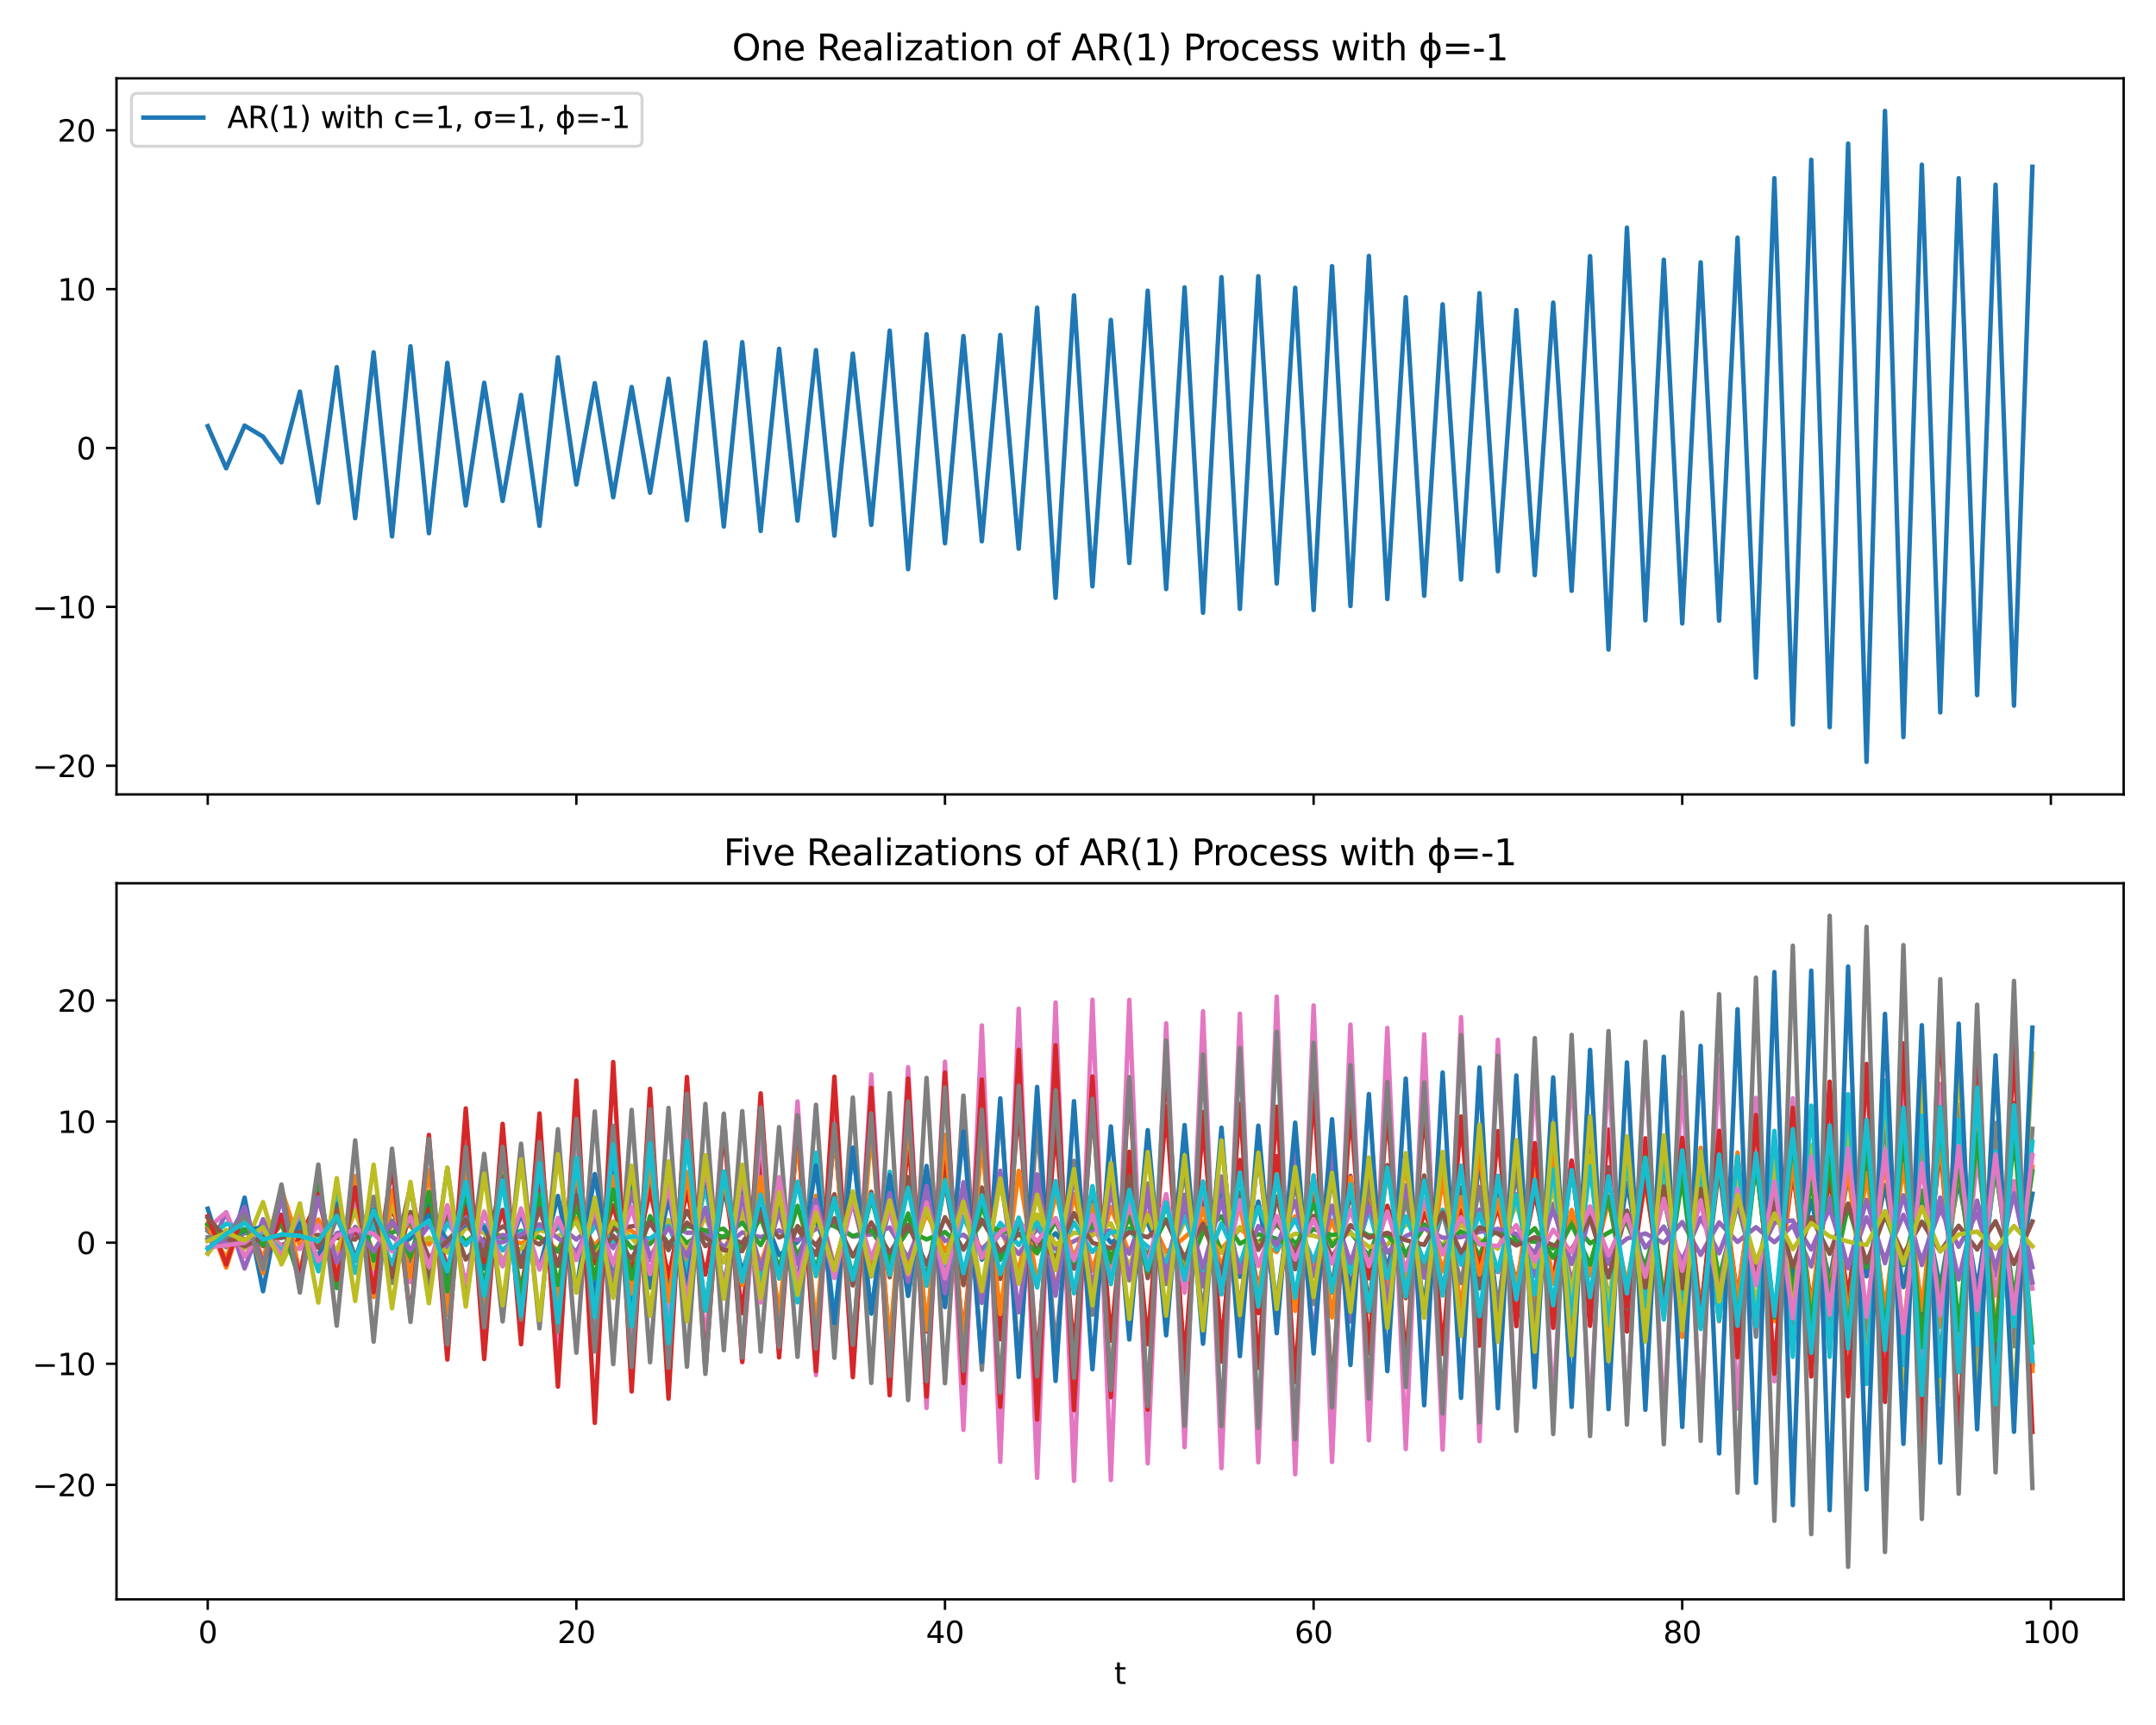 <?xml version="1.0" encoding="utf-8" standalone="no"?>
<!DOCTYPE svg PUBLIC "-//W3C//DTD SVG 1.1//EN"
  "http://www.w3.org/Graphics/SVG/1.1/DTD/svg11.dtd">
<svg xmlns:xlink="http://www.w3.org/1999/xlink" width="720pt" height="576pt" viewBox="0 0 720 576" xmlns="http://www.w3.org/2000/svg" version="1.1">
 <defs>
  <style type="text/css">*{stroke-linejoin: round; stroke-linecap: butt}</style>
 </defs>
 <g id="figure_1">
  <g id="patch_1">
   <path d="M 0 576 
L 720 576 
L 720 0 
L 0 0 
z
" style="fill: #ffffff"/>
  </g>
  <g id="axes_1">
   <g id="patch_2">
    <path d="M 38.905 265.27 
L 709.2 265.27 
L 709.2 26.16 
L 38.905 26.16 
z
" style="fill: #ffffff"/>
   </g>
   <g id="matplotlib.axis_1">
    <g id="xtick_1">
     <g id="line2d_1">
      <defs>
       <path id="mcd376eb625" d="M 0 0 
L 0 3.5 
" style="stroke: #000000; stroke-width: 0.8"/>
      </defs>
      <g>
       <use xlink:href="#mcd376eb625" x="69.373" y="265.27" style="stroke: #000000; stroke-width: 0.8"/>
      </g>
     </g>
    </g>
    <g id="xtick_2">
     <g id="line2d_2">
      <g>
       <use xlink:href="#mcd376eb625" x="192.476" y="265.27" style="stroke: #000000; stroke-width: 0.8"/>
      </g>
     </g>
    </g>
    <g id="xtick_3">
     <g id="line2d_3">
      <g>
       <use xlink:href="#mcd376eb625" x="315.579" y="265.27" style="stroke: #000000; stroke-width: 0.8"/>
      </g>
     </g>
    </g>
    <g id="xtick_4">
     <g id="line2d_4">
      <g>
       <use xlink:href="#mcd376eb625" x="438.681" y="265.27" style="stroke: #000000; stroke-width: 0.8"/>
      </g>
     </g>
    </g>
    <g id="xtick_5">
     <g id="line2d_5">
      <g>
       <use xlink:href="#mcd376eb625" x="561.784" y="265.27" style="stroke: #000000; stroke-width: 0.8"/>
      </g>
     </g>
    </g>
    <g id="xtick_6">
     <g id="line2d_6">
      <g>
       <use xlink:href="#mcd376eb625" x="684.887" y="265.27" style="stroke: #000000; stroke-width: 0.8"/>
      </g>
     </g>
    </g>
   </g>
   <g id="matplotlib.axis_2">
    <g id="ytick_1">
     <g id="line2d_7">
      <defs>
       <path id="md1a3d2f143" d="M 0 0 
L -3.5 0 
" style="stroke: #000000; stroke-width: 0.8"/>
      </defs>
      <g>
       <use xlink:href="#md1a3d2f143" x="38.905" y="255.69" style="stroke: #000000; stroke-width: 0.8"/>
      </g>
     </g>
     <g id="text_1">
      <!-- −20 -->
      <g transform="translate(10.8 259.489) scale(0.1 -0.1)">
       <defs>
        <path id="DejaVuSans-2212" d="M 678 2272 
L 4684 2272 
L 4684 1741 
L 678 1741 
L 678 2272 
z
" transform="scale(0.016)"/>
        <path id="DejaVuSans-32" d="M 1228 531 
L 3431 531 
L 3431 0 
L 469 0 
L 469 531 
Q 828 903 1448 1529 
Q 2069 2156 2228 2338 
Q 2531 2678 2651 2914 
Q 2772 3150 2772 3378 
Q 2772 3750 2511 3984 
Q 2250 4219 1831 4219 
Q 1534 4219 1204 4116 
Q 875 4013 500 3803 
L 500 4441 
Q 881 4594 1212 4672 
Q 1544 4750 1819 4750 
Q 2544 4750 2975 4387 
Q 3406 4025 3406 3419 
Q 3406 3131 3298 2873 
Q 3191 2616 2906 2266 
Q 2828 2175 2409 1742 
Q 1991 1309 1228 531 
z
" transform="scale(0.016)"/>
        <path id="DejaVuSans-30" d="M 2034 4250 
Q 1547 4250 1301 3770 
Q 1056 3291 1056 2328 
Q 1056 1369 1301 889 
Q 1547 409 2034 409 
Q 2525 409 2770 889 
Q 3016 1369 3016 2328 
Q 3016 3291 2770 3770 
Q 2525 4250 2034 4250 
z
M 2034 4750 
Q 2819 4750 3233 4129 
Q 3647 3509 3647 2328 
Q 3647 1150 3233 529 
Q 2819 -91 2034 -91 
Q 1250 -91 836 529 
Q 422 1150 422 2328 
Q 422 3509 836 4129 
Q 1250 4750 2034 4750 
z
" transform="scale(0.016)"/>
       </defs>
       <use xlink:href="#DejaVuSans-2212"/>
       <use xlink:href="#DejaVuSans-32" x="83.789"/>
       <use xlink:href="#DejaVuSans-30" x="147.412"/>
      </g>
     </g>
    </g>
    <g id="ytick_2">
     <g id="line2d_8">
      <g>
       <use xlink:href="#md1a3d2f143" x="38.905" y="202.642" style="stroke: #000000; stroke-width: 0.8"/>
      </g>
     </g>
     <g id="text_2">
      <!-- −10 -->
      <g transform="translate(10.8 206.441) scale(0.1 -0.1)">
       <defs>
        <path id="DejaVuSans-31" d="M 794 531 
L 1825 531 
L 1825 4091 
L 703 3866 
L 703 4441 
L 1819 4666 
L 2450 4666 
L 2450 531 
L 3481 531 
L 3481 0 
L 794 0 
L 794 531 
z
" transform="scale(0.016)"/>
       </defs>
       <use xlink:href="#DejaVuSans-2212"/>
       <use xlink:href="#DejaVuSans-31" x="83.789"/>
       <use xlink:href="#DejaVuSans-30" x="147.412"/>
      </g>
     </g>
    </g>
    <g id="ytick_3">
     <g id="line2d_9">
      <g>
       <use xlink:href="#md1a3d2f143" x="38.905" y="149.593" style="stroke: #000000; stroke-width: 0.8"/>
      </g>
     </g>
     <g id="text_3">
      <!-- 0 -->
      <g transform="translate(25.543 153.393) scale(0.1 -0.1)">
       <use xlink:href="#DejaVuSans-30"/>
      </g>
     </g>
    </g>
    <g id="ytick_4">
     <g id="line2d_10">
      <g>
       <use xlink:href="#md1a3d2f143" x="38.905" y="96.545" style="stroke: #000000; stroke-width: 0.8"/>
      </g>
     </g>
     <g id="text_4">
      <!-- 10 -->
      <g transform="translate(19.18 100.344) scale(0.1 -0.1)">
       <use xlink:href="#DejaVuSans-31"/>
       <use xlink:href="#DejaVuSans-30" x="63.623"/>
      </g>
     </g>
    </g>
    <g id="ytick_5">
     <g id="line2d_11">
      <g>
       <use xlink:href="#md1a3d2f143" x="38.905" y="43.497" style="stroke: #000000; stroke-width: 0.8"/>
      </g>
     </g>
     <g id="text_5">
      <!-- 20 -->
      <g transform="translate(19.18 47.296) scale(0.1 -0.1)">
       <use xlink:href="#DejaVuSans-32"/>
       <use xlink:href="#DejaVuSans-30" x="63.623"/>
      </g>
     </g>
    </g>
   </g>
   <g id="line2d_12">
    <path d="M 69.373 142.292 
L 75.528 156.375 
L 81.683 142.12 
L 87.838 145.792 
L 93.994 154.4 
L 100.149 130.768 
L 106.304 167.891 
L 112.459 122.604 
L 118.614 173.021 
L 124.769 117.661 
L 130.924 179.108 
L 137.08 115.638 
L 143.235 178.027 
L 149.39 121.171 
L 155.545 168.78 
L 161.7 127.824 
L 167.855 167.271 
L 174.01 131.886 
L 180.166 175.589 
L 186.321 119.307 
L 192.476 161.777 
L 198.631 127.943 
L 204.786 166.041 
L 210.941 129.235 
L 217.096 164.527 
L 223.252 126.452 
L 229.407 173.694 
L 235.562 114.277 
L 241.717 175.81 
L 247.872 114.262 
L 254.027 177.294 
L 260.182 116.484 
L 266.338 173.828 
L 272.493 116.914 
L 278.648 178.846 
L 284.803 118.079 
L 290.958 175.263 
L 297.113 110.402 
L 303.268 190.053 
L 309.424 111.613 
L 315.579 181.394 
L 321.734 112.217 
L 327.889 180.745 
L 334.044 111.843 
L 340.199 183.223 
L 346.354 102.755 
L 352.51 199.619 
L 358.665 98.658 
L 364.82 195.772 
L 370.975 106.827 
L 377.13 187.988 
L 383.285 97.08 
L 389.44 196.691 
L 395.595 95.967 
L 401.751 204.599 
L 407.906 92.552 
L 414.061 203.32 
L 420.216 92.247 
L 426.371 194.836 
L 432.526 96.087 
L 438.681 203.69 
L 444.837 88.884 
L 450.992 202.355 
L 457.147 85.478 
L 463.302 200.019 
L 469.457 99.248 
L 475.612 198.935 
L 481.767 101.618 
L 487.923 193.506 
L 494.078 97.902 
L 500.233 190.742 
L 506.388 103.543 
L 512.543 192.036 
L 518.698 101.041 
L 524.853 197.271 
L 531.009 85.526 
L 537.164 216.884 
L 543.319 76.018 
L 549.474 207.129 
L 555.629 86.716 
L 561.784 208.173 
L 567.939 87.605 
L 574.095 207.234 
L 580.25 79.365 
L 586.405 226.25 
L 592.56 59.497 
L 598.715 241.939 
L 604.87 53.357 
L 611.025 242.801 
L 617.181 47.958 
L 623.336 254.401 
L 629.491 37.029 
L 635.646 246.114 
L 641.801 54.999 
L 647.956 237.877 
L 654.111 59.517 
L 660.267 232.106 
L 666.422 61.674 
L 672.577 235.61 
L 678.732 55.683 
" clip-path="url(#p0eb79b0e6a)" style="fill: none; stroke: #1f77b4; stroke-width: 1.5; stroke-linecap: square"/>
   </g>
   <g id="patch_3">
    <path d="M 38.905 265.27 
L 38.905 26.16 
" style="fill: none; stroke: #000000; stroke-width: 0.8; stroke-linejoin: miter; stroke-linecap: square"/>
   </g>
   <g id="patch_4">
    <path d="M 709.2 265.27 
L 709.2 26.16 
" style="fill: none; stroke: #000000; stroke-width: 0.8; stroke-linejoin: miter; stroke-linecap: square"/>
   </g>
   <g id="patch_5">
    <path d="M 38.905 265.27 
L 709.2 265.27 
" style="fill: none; stroke: #000000; stroke-width: 0.8; stroke-linejoin: miter; stroke-linecap: square"/>
   </g>
   <g id="patch_6">
    <path d="M 38.905 26.16 
L 709.2 26.16 
" style="fill: none; stroke: #000000; stroke-width: 0.8; stroke-linejoin: miter; stroke-linecap: square"/>
   </g>
   <g id="text_6">
    <!-- One Realization of AR(1) Process with ϕ=-1 -->
    <g transform="translate(244.463 20.16) scale(0.12 -0.12)">
     <defs>
      <path id="DejaVuSans-4f" d="M 2522 4238 
Q 1834 4238 1429 3725 
Q 1025 3213 1025 2328 
Q 1025 1447 1429 934 
Q 1834 422 2522 422 
Q 3209 422 3611 934 
Q 4013 1447 4013 2328 
Q 4013 3213 3611 3725 
Q 3209 4238 2522 4238 
z
M 2522 4750 
Q 3503 4750 4090 4092 
Q 4678 3434 4678 2328 
Q 4678 1225 4090 567 
Q 3503 -91 2522 -91 
Q 1538 -91 948 565 
Q 359 1222 359 2328 
Q 359 3434 948 4092 
Q 1538 4750 2522 4750 
z
" transform="scale(0.016)"/>
      <path id="DejaVuSans-6e" d="M 3513 2113 
L 3513 0 
L 2938 0 
L 2938 2094 
Q 2938 2591 2744 2837 
Q 2550 3084 2163 3084 
Q 1697 3084 1428 2787 
Q 1159 2491 1159 1978 
L 1159 0 
L 581 0 
L 581 3500 
L 1159 3500 
L 1159 2956 
Q 1366 3272 1645 3428 
Q 1925 3584 2291 3584 
Q 2894 3584 3203 3211 
Q 3513 2838 3513 2113 
z
" transform="scale(0.016)"/>
      <path id="DejaVuSans-65" d="M 3597 1894 
L 3597 1613 
L 953 1613 
Q 991 1019 1311 708 
Q 1631 397 2203 397 
Q 2534 397 2845 478 
Q 3156 559 3463 722 
L 3463 178 
Q 3153 47 2828 -22 
Q 2503 -91 2169 -91 
Q 1331 -91 842 396 
Q 353 884 353 1716 
Q 353 2575 817 3079 
Q 1281 3584 2069 3584 
Q 2775 3584 3186 3129 
Q 3597 2675 3597 1894 
z
M 3022 2063 
Q 3016 2534 2758 2815 
Q 2500 3097 2075 3097 
Q 1594 3097 1305 2825 
Q 1016 2553 972 2059 
L 3022 2063 
z
" transform="scale(0.016)"/>
      <path id="DejaVuSans-20" transform="scale(0.016)"/>
      <path id="DejaVuSans-52" d="M 2841 2188 
Q 3044 2119 3236 1894 
Q 3428 1669 3622 1275 
L 4263 0 
L 3584 0 
L 2988 1197 
Q 2756 1666 2539 1819 
Q 2322 1972 1947 1972 
L 1259 1972 
L 1259 0 
L 628 0 
L 628 4666 
L 2053 4666 
Q 2853 4666 3247 4331 
Q 3641 3997 3641 3322 
Q 3641 2881 3436 2590 
Q 3231 2300 2841 2188 
z
M 1259 4147 
L 1259 2491 
L 2053 2491 
Q 2509 2491 2742 2702 
Q 2975 2913 2975 3322 
Q 2975 3731 2742 3939 
Q 2509 4147 2053 4147 
L 1259 4147 
z
" transform="scale(0.016)"/>
      <path id="DejaVuSans-61" d="M 2194 1759 
Q 1497 1759 1228 1600 
Q 959 1441 959 1056 
Q 959 750 1161 570 
Q 1363 391 1709 391 
Q 2188 391 2477 730 
Q 2766 1069 2766 1631 
L 2766 1759 
L 2194 1759 
z
M 3341 1997 
L 3341 0 
L 2766 0 
L 2766 531 
Q 2569 213 2275 61 
Q 1981 -91 1556 -91 
Q 1019 -91 701 211 
Q 384 513 384 1019 
Q 384 1609 779 1909 
Q 1175 2209 1959 2209 
L 2766 2209 
L 2766 2266 
Q 2766 2663 2505 2880 
Q 2244 3097 1772 3097 
Q 1472 3097 1187 3025 
Q 903 2953 641 2809 
L 641 3341 
Q 956 3463 1253 3523 
Q 1550 3584 1831 3584 
Q 2591 3584 2966 3190 
Q 3341 2797 3341 1997 
z
" transform="scale(0.016)"/>
      <path id="DejaVuSans-6c" d="M 603 4863 
L 1178 4863 
L 1178 0 
L 603 0 
L 603 4863 
z
" transform="scale(0.016)"/>
      <path id="DejaVuSans-69" d="M 603 3500 
L 1178 3500 
L 1178 0 
L 603 0 
L 603 3500 
z
M 603 4863 
L 1178 4863 
L 1178 4134 
L 603 4134 
L 603 4863 
z
" transform="scale(0.016)"/>
      <path id="DejaVuSans-7a" d="M 353 3500 
L 3084 3500 
L 3084 2975 
L 922 459 
L 3084 459 
L 3084 0 
L 275 0 
L 275 525 
L 2438 3041 
L 353 3041 
L 353 3500 
z
" transform="scale(0.016)"/>
      <path id="DejaVuSans-74" d="M 1172 4494 
L 1172 3500 
L 2356 3500 
L 2356 3053 
L 1172 3053 
L 1172 1153 
Q 1172 725 1289 603 
Q 1406 481 1766 481 
L 2356 481 
L 2356 0 
L 1766 0 
Q 1100 0 847 248 
Q 594 497 594 1153 
L 594 3053 
L 172 3053 
L 172 3500 
L 594 3500 
L 594 4494 
L 1172 4494 
z
" transform="scale(0.016)"/>
      <path id="DejaVuSans-6f" d="M 1959 3097 
Q 1497 3097 1228 2736 
Q 959 2375 959 1747 
Q 959 1119 1226 758 
Q 1494 397 1959 397 
Q 2419 397 2687 759 
Q 2956 1122 2956 1747 
Q 2956 2369 2687 2733 
Q 2419 3097 1959 3097 
z
M 1959 3584 
Q 2709 3584 3137 3096 
Q 3566 2609 3566 1747 
Q 3566 888 3137 398 
Q 2709 -91 1959 -91 
Q 1206 -91 779 398 
Q 353 888 353 1747 
Q 353 2609 779 3096 
Q 1206 3584 1959 3584 
z
" transform="scale(0.016)"/>
      <path id="DejaVuSans-66" d="M 2375 4863 
L 2375 4384 
L 1825 4384 
Q 1516 4384 1395 4259 
Q 1275 4134 1275 3809 
L 1275 3500 
L 2222 3500 
L 2222 3053 
L 1275 3053 
L 1275 0 
L 697 0 
L 697 3053 
L 147 3053 
L 147 3500 
L 697 3500 
L 697 3744 
Q 697 4328 969 4595 
Q 1241 4863 1831 4863 
L 2375 4863 
z
" transform="scale(0.016)"/>
      <path id="DejaVuSans-41" d="M 2188 4044 
L 1331 1722 
L 3047 1722 
L 2188 4044 
z
M 1831 4666 
L 2547 4666 
L 4325 0 
L 3669 0 
L 3244 1197 
L 1141 1197 
L 716 0 
L 50 0 
L 1831 4666 
z
" transform="scale(0.016)"/>
      <path id="DejaVuSans-28" d="M 1984 4856 
Q 1566 4138 1362 3434 
Q 1159 2731 1159 2009 
Q 1159 1288 1364 580 
Q 1569 -128 1984 -844 
L 1484 -844 
Q 1016 -109 783 600 
Q 550 1309 550 2009 
Q 550 2706 781 3412 
Q 1013 4119 1484 4856 
L 1984 4856 
z
" transform="scale(0.016)"/>
      <path id="DejaVuSans-29" d="M 513 4856 
L 1013 4856 
Q 1481 4119 1714 3412 
Q 1947 2706 1947 2009 
Q 1947 1309 1714 600 
Q 1481 -109 1013 -844 
L 513 -844 
Q 928 -128 1133 580 
Q 1338 1288 1338 2009 
Q 1338 2731 1133 3434 
Q 928 4138 513 4856 
z
" transform="scale(0.016)"/>
      <path id="DejaVuSans-50" d="M 1259 4147 
L 1259 2394 
L 2053 2394 
Q 2494 2394 2734 2622 
Q 2975 2850 2975 3272 
Q 2975 3691 2734 3919 
Q 2494 4147 2053 4147 
L 1259 4147 
z
M 628 4666 
L 2053 4666 
Q 2838 4666 3239 4311 
Q 3641 3956 3641 3272 
Q 3641 2581 3239 2228 
Q 2838 1875 2053 1875 
L 1259 1875 
L 1259 0 
L 628 0 
L 628 4666 
z
" transform="scale(0.016)"/>
      <path id="DejaVuSans-72" d="M 2631 2963 
Q 2534 3019 2420 3045 
Q 2306 3072 2169 3072 
Q 1681 3072 1420 2755 
Q 1159 2438 1159 1844 
L 1159 0 
L 581 0 
L 581 3500 
L 1159 3500 
L 1159 2956 
Q 1341 3275 1631 3429 
Q 1922 3584 2338 3584 
Q 2397 3584 2469 3576 
Q 2541 3569 2628 3553 
L 2631 2963 
z
" transform="scale(0.016)"/>
      <path id="DejaVuSans-63" d="M 3122 3366 
L 3122 2828 
Q 2878 2963 2633 3030 
Q 2388 3097 2138 3097 
Q 1578 3097 1268 2742 
Q 959 2388 959 1747 
Q 959 1106 1268 751 
Q 1578 397 2138 397 
Q 2388 397 2633 464 
Q 2878 531 3122 666 
L 3122 134 
Q 2881 22 2623 -34 
Q 2366 -91 2075 -91 
Q 1284 -91 818 406 
Q 353 903 353 1747 
Q 353 2603 823 3093 
Q 1294 3584 2113 3584 
Q 2378 3584 2631 3529 
Q 2884 3475 3122 3366 
z
" transform="scale(0.016)"/>
      <path id="DejaVuSans-73" d="M 2834 3397 
L 2834 2853 
Q 2591 2978 2328 3040 
Q 2066 3103 1784 3103 
Q 1356 3103 1142 2972 
Q 928 2841 928 2578 
Q 928 2378 1081 2264 
Q 1234 2150 1697 2047 
L 1894 2003 
Q 2506 1872 2764 1633 
Q 3022 1394 3022 966 
Q 3022 478 2636 193 
Q 2250 -91 1575 -91 
Q 1294 -91 989 -36 
Q 684 19 347 128 
L 347 722 
Q 666 556 975 473 
Q 1284 391 1588 391 
Q 1994 391 2212 530 
Q 2431 669 2431 922 
Q 2431 1156 2273 1281 
Q 2116 1406 1581 1522 
L 1381 1569 
Q 847 1681 609 1914 
Q 372 2147 372 2553 
Q 372 3047 722 3315 
Q 1072 3584 1716 3584 
Q 2034 3584 2315 3537 
Q 2597 3491 2834 3397 
z
" transform="scale(0.016)"/>
      <path id="DejaVuSans-77" d="M 269 3500 
L 844 3500 
L 1563 769 
L 2278 3500 
L 2956 3500 
L 3675 769 
L 4391 3500 
L 4966 3500 
L 4050 0 
L 3372 0 
L 2619 2869 
L 1863 0 
L 1184 0 
L 269 3500 
z
" transform="scale(0.016)"/>
      <path id="DejaVuSans-68" d="M 3513 2113 
L 3513 0 
L 2938 0 
L 2938 2094 
Q 2938 2591 2744 2837 
Q 2550 3084 2163 3084 
Q 1697 3084 1428 2787 
Q 1159 2491 1159 1978 
L 1159 0 
L 581 0 
L 581 4863 
L 1159 4863 
L 1159 2956 
Q 1366 3272 1645 3428 
Q 1925 3584 2291 3584 
Q 2894 3584 3203 3211 
Q 3513 2838 3513 2113 
z
" transform="scale(0.016)"/>
      <path id="DejaVuSans-3d5" d="M 2388 4863 
L 2388 3572 
Q 3009 3572 3425 3094 
Q 3853 2606 3853 1747 
Q 3853 888 3425 400 
Q 3009 -78 2388 -78 
L 2388 -1331 
L 1816 -1331 
L 1816 -78 
Q 1194 -78 775 400 
Q 350 888 350 1747 
Q 350 2606 775 3094 
Q 1194 3572 1816 3572 
L 1816 4863 
L 2388 4863 
z
M 2388 434 
Q 2741 434 2981 756 
Q 3244 1116 3247 1747 
Q 3250 2372 2981 2738 
Q 2741 3059 2388 3059 
L 2388 434 
z
M 1816 434 
L 1816 3059 
Q 1463 3059 1225 2738 
Q 953 2372 956 1747 
Q 959 1116 1225 756 
Q 1463 434 1816 434 
z
" transform="scale(0.016)"/>
      <path id="DejaVuSans-3d" d="M 678 2906 
L 4684 2906 
L 4684 2381 
L 678 2381 
L 678 2906 
z
M 678 1631 
L 4684 1631 
L 4684 1100 
L 678 1100 
L 678 1631 
z
" transform="scale(0.016)"/>
      <path id="DejaVuSans-2d" d="M 313 2009 
L 1997 2009 
L 1997 1497 
L 313 1497 
L 313 2009 
z
" transform="scale(0.016)"/>
     </defs>
     <use xlink:href="#DejaVuSans-4f"/>
     <use xlink:href="#DejaVuSans-6e" x="78.711"/>
     <use xlink:href="#DejaVuSans-65" x="142.09"/>
     <use xlink:href="#DejaVuSans-20" x="203.613"/>
     <use xlink:href="#DejaVuSans-52" x="235.4"/>
     <use xlink:href="#DejaVuSans-65" x="300.383"/>
     <use xlink:href="#DejaVuSans-61" x="361.906"/>
     <use xlink:href="#DejaVuSans-6c" x="423.186"/>
     <use xlink:href="#DejaVuSans-69" x="450.969"/>
     <use xlink:href="#DejaVuSans-7a" x="478.752"/>
     <use xlink:href="#DejaVuSans-61" x="531.242"/>
     <use xlink:href="#DejaVuSans-74" x="592.521"/>
     <use xlink:href="#DejaVuSans-69" x="631.73"/>
     <use xlink:href="#DejaVuSans-6f" x="659.514"/>
     <use xlink:href="#DejaVuSans-6e" x="720.695"/>
     <use xlink:href="#DejaVuSans-20" x="784.074"/>
     <use xlink:href="#DejaVuSans-6f" x="815.861"/>
     <use xlink:href="#DejaVuSans-66" x="877.043"/>
     <use xlink:href="#DejaVuSans-20" x="912.248"/>
     <use xlink:href="#DejaVuSans-41" x="944.035"/>
     <use xlink:href="#DejaVuSans-52" x="1012.443"/>
     <use xlink:href="#DejaVuSans-28" x="1081.926"/>
     <use xlink:href="#DejaVuSans-31" x="1120.939"/>
     <use xlink:href="#DejaVuSans-29" x="1184.562"/>
     <use xlink:href="#DejaVuSans-20" x="1223.576"/>
     <use xlink:href="#DejaVuSans-50" x="1255.363"/>
     <use xlink:href="#DejaVuSans-72" x="1313.916"/>
     <use xlink:href="#DejaVuSans-6f" x="1352.779"/>
     <use xlink:href="#DejaVuSans-63" x="1413.961"/>
     <use xlink:href="#DejaVuSans-65" x="1468.941"/>
     <use xlink:href="#DejaVuSans-73" x="1530.465"/>
     <use xlink:href="#DejaVuSans-73" x="1582.564"/>
     <use xlink:href="#DejaVuSans-20" x="1634.664"/>
     <use xlink:href="#DejaVuSans-77" x="1666.451"/>
     <use xlink:href="#DejaVuSans-69" x="1748.238"/>
     <use xlink:href="#DejaVuSans-74" x="1776.021"/>
     <use xlink:href="#DejaVuSans-68" x="1815.23"/>
     <use xlink:href="#DejaVuSans-20" x="1878.609"/>
     <use xlink:href="#DejaVuSans-3d5" x="1910.396"/>
     <use xlink:href="#DejaVuSans-3d" x="1976.363"/>
     <use xlink:href="#DejaVuSans-2d" x="2060.152"/>
     <use xlink:href="#DejaVuSans-31" x="2096.236"/>
    </g>
   </g>
   <g id="legend_1">
    <g id="patch_7">
     <path d="M 45.905 48.838 
L 212.41 48.838 
Q 214.41 48.838 214.41 46.838 
L 214.41 33.16 
Q 214.41 31.16 212.41 31.16 
L 45.905 31.16 
Q 43.905 31.16 43.905 33.16 
L 43.905 46.838 
Q 43.905 48.838 45.905 48.838 
z
" style="fill: #ffffff; opacity: 0.8; stroke: #cccccc; stroke-linejoin: miter"/>
    </g>
    <g id="line2d_13">
     <path d="M 47.905 39.258 
L 57.905 39.258 
L 67.905 39.258 
" style="fill: none; stroke: #1f77b4; stroke-width: 1.5; stroke-linecap: square"/>
    </g>
    <g id="text_7">
     <!-- AR(1) with c=1, σ=1, ϕ=-1 -->
     <g transform="translate(75.905 42.758) scale(0.1 -0.1)">
      <defs>
       <path id="DejaVuSans-2c" d="M 750 794 
L 1409 794 
L 1409 256 
L 897 -744 
L 494 -744 
L 750 256 
L 750 794 
z
" transform="scale(0.016)"/>
       <path id="DejaVuSans-3c3" d="M 1959 3044 
Q 1484 3044 1228 2700 
Q 959 2341 959 1747 
Q 959 1119 1226 758 
Q 1494 397 1959 397 
Q 2419 397 2687 759 
Q 2956 1122 2956 1747 
Q 2956 2319 2688 2700 
Q 2441 3044 1959 3044 
z
M 1959 3500 
L 3869 3500 
L 3869 2925 
L 3225 2925 
Q 3566 2438 3566 1747 
Q 3566 888 3138 400 
Q 2709 -91 1959 -91 
Q 1206 -91 781 400 
Q 353 888 353 1747 
Q 353 2613 781 3097 
Q 1134 3500 1959 3500 
z
" transform="scale(0.016)"/>
      </defs>
      <use xlink:href="#DejaVuSans-41"/>
      <use xlink:href="#DejaVuSans-52" x="68.408"/>
      <use xlink:href="#DejaVuSans-28" x="137.891"/>
      <use xlink:href="#DejaVuSans-31" x="176.904"/>
      <use xlink:href="#DejaVuSans-29" x="240.527"/>
      <use xlink:href="#DejaVuSans-20" x="279.541"/>
      <use xlink:href="#DejaVuSans-77" x="311.328"/>
      <use xlink:href="#DejaVuSans-69" x="393.115"/>
      <use xlink:href="#DejaVuSans-74" x="420.898"/>
      <use xlink:href="#DejaVuSans-68" x="460.107"/>
      <use xlink:href="#DejaVuSans-20" x="523.486"/>
      <use xlink:href="#DejaVuSans-63" x="555.273"/>
      <use xlink:href="#DejaVuSans-3d" x="610.254"/>
      <use xlink:href="#DejaVuSans-31" x="694.043"/>
      <use xlink:href="#DejaVuSans-2c" x="757.666"/>
      <use xlink:href="#DejaVuSans-20" x="789.453"/>
      <use xlink:href="#DejaVuSans-3c3" x="821.24"/>
      <use xlink:href="#DejaVuSans-3d" x="884.619"/>
      <use xlink:href="#DejaVuSans-31" x="968.408"/>
      <use xlink:href="#DejaVuSans-2c" x="1032.031"/>
      <use xlink:href="#DejaVuSans-20" x="1063.818"/>
      <use xlink:href="#DejaVuSans-3d5" x="1095.605"/>
      <use xlink:href="#DejaVuSans-3d" x="1161.572"/>
      <use xlink:href="#DejaVuSans-2d" x="1245.361"/>
      <use xlink:href="#DejaVuSans-31" x="1281.445"/>
     </g>
    </g>
   </g>
  </g>
  <g id="axes_2">
   <g id="patch_8">
    <path d="M 38.905 534.04 
L 709.2 534.04 
L 709.2 294.93 
L 38.905 294.93 
z
" style="fill: #ffffff"/>
   </g>
   <g id="matplotlib.axis_3">
    <g id="xtick_7">
     <g id="line2d_14">
      <g>
       <use xlink:href="#mcd376eb625" x="69.373" y="534.04" style="stroke: #000000; stroke-width: 0.8"/>
      </g>
     </g>
     <g id="text_8">
      <!-- 0 -->
      <g transform="translate(66.192 548.638) scale(0.1 -0.1)">
       <use xlink:href="#DejaVuSans-30"/>
      </g>
     </g>
    </g>
    <g id="xtick_8">
     <g id="line2d_15">
      <g>
       <use xlink:href="#mcd376eb625" x="192.476" y="534.04" style="stroke: #000000; stroke-width: 0.8"/>
      </g>
     </g>
     <g id="text_9">
      <!-- 20 -->
      <g transform="translate(186.113 548.638) scale(0.1 -0.1)">
       <use xlink:href="#DejaVuSans-32"/>
       <use xlink:href="#DejaVuSans-30" x="63.623"/>
      </g>
     </g>
    </g>
    <g id="xtick_9">
     <g id="line2d_16">
      <g>
       <use xlink:href="#mcd376eb625" x="315.579" y="534.04" style="stroke: #000000; stroke-width: 0.8"/>
      </g>
     </g>
     <g id="text_10">
      <!-- 40 -->
      <g transform="translate(309.216 548.638) scale(0.1 -0.1)">
       <defs>
        <path id="DejaVuSans-34" d="M 2419 4116 
L 825 1625 
L 2419 1625 
L 2419 4116 
z
M 2253 4666 
L 3047 4666 
L 3047 1625 
L 3713 1625 
L 3713 1100 
L 3047 1100 
L 3047 0 
L 2419 0 
L 2419 1100 
L 313 1100 
L 313 1709 
L 2253 4666 
z
" transform="scale(0.016)"/>
       </defs>
       <use xlink:href="#DejaVuSans-34"/>
       <use xlink:href="#DejaVuSans-30" x="63.623"/>
      </g>
     </g>
    </g>
    <g id="xtick_10">
     <g id="line2d_17">
      <g>
       <use xlink:href="#mcd376eb625" x="438.681" y="534.04" style="stroke: #000000; stroke-width: 0.8"/>
      </g>
     </g>
     <g id="text_11">
      <!-- 60 -->
      <g transform="translate(432.319 548.638) scale(0.1 -0.1)">
       <defs>
        <path id="DejaVuSans-36" d="M 2113 2584 
Q 1688 2584 1439 2293 
Q 1191 2003 1191 1497 
Q 1191 994 1439 701 
Q 1688 409 2113 409 
Q 2538 409 2786 701 
Q 3034 994 3034 1497 
Q 3034 2003 2786 2293 
Q 2538 2584 2113 2584 
z
M 3366 4563 
L 3366 3988 
Q 3128 4100 2886 4159 
Q 2644 4219 2406 4219 
Q 1781 4219 1451 3797 
Q 1122 3375 1075 2522 
Q 1259 2794 1537 2939 
Q 1816 3084 2150 3084 
Q 2853 3084 3261 2657 
Q 3669 2231 3669 1497 
Q 3669 778 3244 343 
Q 2819 -91 2113 -91 
Q 1303 -91 875 529 
Q 447 1150 447 2328 
Q 447 3434 972 4092 
Q 1497 4750 2381 4750 
Q 2619 4750 2861 4703 
Q 3103 4656 3366 4563 
z
" transform="scale(0.016)"/>
       </defs>
       <use xlink:href="#DejaVuSans-36"/>
       <use xlink:href="#DejaVuSans-30" x="63.623"/>
      </g>
     </g>
    </g>
    <g id="xtick_11">
     <g id="line2d_18">
      <g>
       <use xlink:href="#mcd376eb625" x="561.784" y="534.04" style="stroke: #000000; stroke-width: 0.8"/>
      </g>
     </g>
     <g id="text_12">
      <!-- 80 -->
      <g transform="translate(555.422 548.638) scale(0.1 -0.1)">
       <defs>
        <path id="DejaVuSans-38" d="M 2034 2216 
Q 1584 2216 1326 1975 
Q 1069 1734 1069 1313 
Q 1069 891 1326 650 
Q 1584 409 2034 409 
Q 2484 409 2743 651 
Q 3003 894 3003 1313 
Q 3003 1734 2745 1975 
Q 2488 2216 2034 2216 
z
M 1403 2484 
Q 997 2584 770 2862 
Q 544 3141 544 3541 
Q 544 4100 942 4425 
Q 1341 4750 2034 4750 
Q 2731 4750 3128 4425 
Q 3525 4100 3525 3541 
Q 3525 3141 3298 2862 
Q 3072 2584 2669 2484 
Q 3125 2378 3379 2068 
Q 3634 1759 3634 1313 
Q 3634 634 3220 271 
Q 2806 -91 2034 -91 
Q 1263 -91 848 271 
Q 434 634 434 1313 
Q 434 1759 690 2068 
Q 947 2378 1403 2484 
z
M 1172 3481 
Q 1172 3119 1398 2916 
Q 1625 2713 2034 2713 
Q 2441 2713 2670 2916 
Q 2900 3119 2900 3481 
Q 2900 3844 2670 4047 
Q 2441 4250 2034 4250 
Q 1625 4250 1398 4047 
Q 1172 3844 1172 3481 
z
" transform="scale(0.016)"/>
       </defs>
       <use xlink:href="#DejaVuSans-38"/>
       <use xlink:href="#DejaVuSans-30" x="63.623"/>
      </g>
     </g>
    </g>
    <g id="xtick_12">
     <g id="line2d_19">
      <g>
       <use xlink:href="#mcd376eb625" x="684.887" y="534.04" style="stroke: #000000; stroke-width: 0.8"/>
      </g>
     </g>
     <g id="text_13">
      <!-- 100 -->
      <g transform="translate(675.343 548.638) scale(0.1 -0.1)">
       <use xlink:href="#DejaVuSans-31"/>
       <use xlink:href="#DejaVuSans-30" x="63.623"/>
       <use xlink:href="#DejaVuSans-30" x="127.246"/>
      </g>
     </g>
    </g>
    <g id="text_14">
     <!-- t -->
     <g transform="translate(372.092 562.317) scale(0.1 -0.1)">
      <use xlink:href="#DejaVuSans-74"/>
     </g>
    </g>
   </g>
   <g id="matplotlib.axis_4">
    <g id="ytick_6">
     <g id="line2d_20">
      <g>
       <use xlink:href="#md1a3d2f143" x="38.905" y="495.817" style="stroke: #000000; stroke-width: 0.8"/>
      </g>
     </g>
     <g id="text_15">
      <!-- −20 -->
      <g transform="translate(10.8 499.616) scale(0.1 -0.1)">
       <use xlink:href="#DejaVuSans-2212"/>
       <use xlink:href="#DejaVuSans-32" x="83.789"/>
       <use xlink:href="#DejaVuSans-30" x="147.412"/>
      </g>
     </g>
    </g>
    <g id="ytick_7">
     <g id="line2d_21">
      <g>
       <use xlink:href="#md1a3d2f143" x="38.905" y="455.379" style="stroke: #000000; stroke-width: 0.8"/>
      </g>
     </g>
     <g id="text_16">
      <!-- −10 -->
      <g transform="translate(10.8 459.178) scale(0.1 -0.1)">
       <use xlink:href="#DejaVuSans-2212"/>
       <use xlink:href="#DejaVuSans-31" x="83.789"/>
       <use xlink:href="#DejaVuSans-30" x="147.412"/>
      </g>
     </g>
    </g>
    <g id="ytick_8">
     <g id="line2d_22">
      <g>
       <use xlink:href="#md1a3d2f143" x="38.905" y="414.941" style="stroke: #000000; stroke-width: 0.8"/>
      </g>
     </g>
     <g id="text_17">
      <!-- 0 -->
      <g transform="translate(25.543 418.74) scale(0.1 -0.1)">
       <use xlink:href="#DejaVuSans-30"/>
      </g>
     </g>
    </g>
    <g id="ytick_9">
     <g id="line2d_23">
      <g>
       <use xlink:href="#md1a3d2f143" x="38.905" y="374.503" style="stroke: #000000; stroke-width: 0.8"/>
      </g>
     </g>
     <g id="text_18">
      <!-- 10 -->
      <g transform="translate(19.18 378.302) scale(0.1 -0.1)">
       <use xlink:href="#DejaVuSans-31"/>
       <use xlink:href="#DejaVuSans-30" x="63.623"/>
      </g>
     </g>
    </g>
    <g id="ytick_10">
     <g id="line2d_24">
      <g>
       <use xlink:href="#md1a3d2f143" x="38.905" y="334.065" style="stroke: #000000; stroke-width: 0.8"/>
      </g>
     </g>
     <g id="text_19">
      <!-- 20 -->
      <g transform="translate(19.18 337.864) scale(0.1 -0.1)">
       <use xlink:href="#DejaVuSans-32"/>
       <use xlink:href="#DejaVuSans-30" x="63.623"/>
      </g>
     </g>
    </g>
   </g>
   <g id="line2d_25">
    <path d="M 69.373 403.601 
L 75.528 423.009 
L 81.683 399.918 
L 87.838 431.149 
L 93.994 398.556 
L 100.149 425.371 
L 106.304 394.465 
L 112.459 429.935 
L 118.614 397.169 
L 124.769 428.672 
L 130.924 402.222 
L 137.08 421.171 
L 143.235 401.099 
L 149.39 426.567 
L 155.545 401.171 
L 161.7 423.591 
L 167.855 404.013 
L 174.01 422.092 
L 180.166 395.254 
L 186.321 431.582 
L 192.476 395.704 
L 198.631 432.752 
L 204.786 390.077 
L 210.941 436.494 
L 217.096 391.97 
L 223.252 428.525 
L 229.407 391.572 
L 235.562 436.693 
L 241.717 396.692 
L 247.872 425.071 
L 254.027 403.535 
L 260.182 419.106 
L 266.338 414.699 
L 272.493 407.53 
L 278.648 423.206 
L 284.803 399.677 
L 290.958 426.103 
L 297.113 403.592 
L 303.268 423.892 
L 309.424 399.171 
L 315.579 426.239 
L 321.734 397.236 
L 327.889 420.61 
L 334.044 411.554 
L 340.199 407.744 
L 346.354 417.671 
L 352.51 411.801 
L 358.665 419.416 
L 364.82 407.186 
L 370.975 414.924 
L 377.13 411.429 
L 383.285 408.298 
L 389.44 423.408 
L 395.595 402.479 
L 401.751 428.423 
L 407.906 395.944 
L 414.061 426.308 
L 420.216 401.232 
L 426.371 435.137 
L 432.526 389.896 
L 438.681 434.175 
L 444.837 390.027 
L 450.992 430.813 
L 457.147 399.356 
L 463.302 423.731 
L 469.457 397.284 
L 475.612 435.746 
L 481.767 388.799 
L 487.923 439.077 
L 494.078 387.09 
L 500.233 437.342 
L 506.388 390.466 
L 512.543 438.104 
L 518.698 387.596 
L 524.853 442.638 
L 531.009 387.59 
L 537.164 435.5 
L 543.319 394.983 
L 549.474 428.16 
L 555.629 395.807 
L 561.784 437.01 
L 567.939 391.568 
L 574.095 429.441 
L 580.25 400.364 
L 586.405 427.352 
L 592.56 396.618 
L 598.715 426.052 
L 604.87 400.803 
L 611.025 427.451 
L 617.181 392.635 
L 623.336 426.171 
L 629.491 395.708 
L 635.646 429.784 
L 641.801 399.322 
L 647.956 429.874 
L 654.111 393.851 
L 660.267 430.295 
L 666.422 389.875 
L 672.577 433.333 
L 678.732 398.583 
" clip-path="url(#p1752d671d1)" style="fill: none; stroke: #1f77b4; stroke-width: 1.5; stroke-linecap: square"/>
   </g>
   <g id="line2d_26">
    <path d="M 69.373 406.643 
L 75.528 423.231 
L 81.683 404.16 
L 87.838 420.666 
L 93.994 397.102 
L 100.149 416.16 
L 106.304 407.224 
L 112.459 419.355 
L 118.614 404.322 
L 124.769 417.926 
L 130.924 409.208 
L 137.08 409.37 
L 143.235 415.537 
L 149.39 408.288 
L 155.545 414.857 
L 161.7 409.276 
L 167.855 413.169 
L 174.01 415.164 
L 180.166 412.931 
L 186.321 417.356 
L 192.476 406.705 
L 198.631 415.983 
L 204.786 408.003 
L 210.941 411.063 
L 217.096 414.797 
L 223.252 408.336 
L 229.407 421.916 
L 235.562 405.487 
L 241.717 417.538 
L 247.872 404.866 
L 254.027 422.161 
L 260.182 403.967 
L 266.338 428.009 
L 272.493 399.272 
L 278.648 422.965 
L 284.803 400.547 
L 290.958 423.266 
L 297.113 402.37 
L 303.268 423.439 
L 309.424 405.069 
L 315.579 417.943 
L 321.734 406.192 
L 327.889 417.656 
L 334.044 410.309 
L 340.199 424.236 
L 346.354 397.165 
L 352.51 430.609 
L 358.665 398.718 
L 364.82 424.316 
L 370.975 403.107 
L 377.13 418.444 
L 383.285 404.898 
L 389.44 418.175 
L 395.595 413.186 
L 401.751 407.751 
L 407.906 417.03 
L 414.061 410.301 
L 420.216 414.957 
L 426.371 418.063 
L 432.526 406.122 
L 438.681 423.878 
L 444.837 407.429 
L 450.992 424.564 
L 457.147 396.774 
L 463.302 431.608 
L 469.457 388.027 
L 475.612 439.977 
L 481.767 392.765 
L 487.923 437.588 
L 494.078 383.252 
L 500.233 443.216 
L 506.388 384.839 
L 512.543 440.351 
L 518.698 383.457 
L 524.853 437.862 
L 531.009 382.118 
L 537.164 445.174 
L 543.319 386.026 
L 549.474 441.484 
L 555.629 383.301 
L 561.784 446.434 
L 567.939 383.274 
L 574.095 441.173 
L 580.25 384.861 
L 586.405 440.844 
L 592.56 388.061 
L 598.715 438.708 
L 604.87 390.867 
L 611.025 431.371 
L 617.181 390.28 
L 623.336 443.023 
L 629.491 386.573 
L 635.646 445.316 
L 641.801 383.15 
L 647.956 443.025 
L 654.111 388.675 
L 660.267 440.89 
L 666.422 389.007 
L 672.577 435.992 
L 678.732 389.565 
" clip-path="url(#p1752d671d1)" style="fill: none; stroke: #ff7f0e; stroke-width: 1.5; stroke-linecap: square"/>
   </g>
   <g id="line2d_27">
    <path d="M 69.373 413.815 
L 75.528 411.307 
L 81.683 416.741 
L 87.838 410.195 
L 93.994 408.876 
L 100.149 411.542 
L 106.304 419.551 
L 112.459 402.931 
L 118.614 419.625 
L 124.769 410.855 
L 130.924 411.671 
L 137.08 407.947 
L 143.235 422.43 
L 149.39 407.118 
L 155.545 414.604 
L 161.7 410.136 
L 167.855 413.472 
L 174.01 410.988 
L 180.166 413.269 
L 186.321 417.932 
L 192.476 403.67 
L 198.631 417.438 
L 204.786 409.327 
L 210.941 416.686 
L 217.096 415.343 
L 223.252 408.415 
L 229.407 415.109 
L 235.562 410.98 
L 241.717 410.311 
L 247.872 416.877 
L 254.027 406.677 
L 260.182 423.284 
L 266.338 402.649 
L 272.493 423.894 
L 278.648 401.033 
L 284.803 426.299 
L 290.958 400.07 
L 297.113 422.427 
L 303.268 405.177 
L 309.424 427.157 
L 315.579 391.605 
L 321.734 428.646 
L 327.889 402.417 
L 334.044 420.631 
L 340.199 407.24 
L 346.354 417.532 
L 352.51 407.116 
L 358.665 419.67 
L 364.82 409.337 
L 370.975 419.293 
L 377.13 410.25 
L 383.285 418.952 
L 389.44 407.158 
L 395.595 421.574 
L 401.751 401.505 
L 407.906 418.318 
L 414.061 409.865 
L 420.216 415.004 
L 426.371 408.813 
L 432.526 415.116 
L 438.681 410.414 
L 444.837 412.42 
L 450.992 411.467 
L 457.147 419.375 
L 463.302 402.948 
L 469.457 419.302 
L 475.612 409.622 
L 481.767 416.062 
L 487.923 407.012 
L 494.078 419.672 
L 500.233 401.827 
L 506.388 414.452 
L 512.543 414.564 
L 518.698 416.858 
L 524.853 407.751 
L 531.009 415.169 
L 537.164 411.603 
L 543.319 408.358 
L 549.474 422.892 
L 555.629 400.143 
L 561.784 428.144 
L 567.939 390.74 
L 574.095 427.04 
L 580.25 401.898 
L 586.405 426.162 
L 592.56 396.2 
L 598.715 431.203 
L 604.87 394.818 
L 611.025 430.917 
L 617.181 402.683 
L 623.336 423.21 
L 629.491 405.416 
L 635.646 422.415 
L 641.801 397.585 
L 647.956 433.334 
L 654.111 389.215 
L 660.267 437.751 
L 666.422 389.218 
L 672.577 433.423 
L 678.732 391.039 
" clip-path="url(#p1752d671d1)" style="fill: none; stroke: #2ca02c; stroke-width: 1.5; stroke-linecap: square"/>
   </g>
   <g id="line2d_28">
    <path d="M 69.373 408.589 
L 75.528 413.333 
L 81.683 413.844 
L 87.838 414.469 
L 93.994 415.757 
L 100.149 413.419 
L 106.304 400.493 
L 112.459 420.311 
L 118.614 410.99 
L 124.769 420.195 
L 130.924 403.694 
L 137.08 419.931 
L 143.235 403.687 
L 149.39 423.181 
L 155.545 403.164 
L 161.7 421.348 
L 167.855 404.142 
L 174.01 430.67 
L 180.166 396.097 
L 186.321 433.184 
L 192.476 391.946 
L 198.631 421.82 
L 204.786 402.531 
L 210.941 424.574 
L 217.096 397.536 
L 223.252 426.35 
L 229.407 397.789 
L 235.562 425.595 
L 241.717 391.927 
L 247.872 438.484 
L 254.027 385.438 
L 260.182 444.145 
L 266.338 379.446 
L 272.493 450.107 
L 278.648 377.419 
L 284.803 449.612 
L 290.958 372.279 
L 297.113 449.844 
L 303.268 381.031 
L 309.424 444.585 
L 315.579 384.122 
L 321.734 446.804 
L 327.889 379.911 
L 334.044 447.174 
L 340.199 368.85 
L 346.354 455.237 
L 352.51 376.172 
L 358.665 451.95 
L 364.82 369.758 
L 370.975 447.635 
L 377.13 384.616 
L 383.285 448.823 
L 389.44 369.449 
L 395.595 454.814 
L 401.751 374.535 
L 407.906 449.14 
L 414.061 387.356 
L 420.216 438.468 
L 426.371 386.044 
L 432.526 436.056 
L 438.681 393.881 
L 444.837 431.61 
L 450.992 397.97 
L 457.147 426.835 
L 463.302 402.623 
L 469.457 424.865 
L 475.612 405 
L 481.767 418.205 
L 487.923 404.161 
L 494.078 422.625 
L 500.233 403.058 
L 506.388 428.637 
L 512.543 398.412 
L 518.698 427.629 
L 524.853 387.611 
L 531.009 442.723 
L 537.164 377.194 
L 543.319 444.613 
L 549.474 380.09 
L 555.629 438.636 
L 561.784 385.697 
L 567.939 438.567 
L 574.095 387.485 
L 580.25 433.404 
L 586.405 387.999 
L 592.56 440.368 
L 598.715 390.804 
L 604.87 435.855 
L 611.025 393.218 
L 617.181 432.876 
L 623.336 387.957 
L 629.491 439.729 
L 635.646 386.281 
L 641.801 439.322 
L 647.956 383.085 
L 654.111 451.838 
L 660.267 376.453 
L 666.422 448.531 
L 672.577 372.454 
L 678.732 455.373 
" clip-path="url(#p1752d671d1)" style="fill: none; stroke: #d62728; stroke-width: 1.5; stroke-linecap: square"/>
   </g>
   <g id="line2d_29">
    <path d="M 69.373 418.485 
L 75.528 404.846 
L 81.683 423.561 
L 87.838 407.088 
L 93.994 421.275 
L 100.149 405.309 
L 106.304 422.974 
L 112.459 411.783 
L 118.614 410.427 
L 124.769 410.255 
L 130.924 412.948 
L 137.08 417.49 
L 143.235 409.162 
L 149.39 416.702 
L 155.545 406.715 
L 161.7 416.42 
L 167.855 412.386 
L 174.01 413.12 
L 180.166 410.868 
L 186.321 409.082 
L 192.476 413.907 
L 198.631 408.74 
L 204.786 416.758 
L 210.941 403.376 
L 217.096 420.805 
L 223.252 408.515 
L 229.407 411.648 
L 235.562 411.367 
L 241.717 416.262 
L 247.872 411.515 
L 254.027 413.124 
L 260.182 410.841 
L 266.338 414.199 
L 272.493 410.38 
L 278.648 408.583 
L 284.803 412.921 
L 290.958 412.146 
L 297.113 409.886 
L 303.268 420.127 
L 309.424 404.101 
L 315.579 414.42 
L 321.734 412.299 
L 327.889 416.966 
L 334.044 411.509 
L 340.199 418.735 
L 346.354 410.276 
L 352.51 417.06 
L 358.665 414.461 
L 364.82 411.313 
L 370.975 410.876 
L 377.13 418.633 
L 383.285 401.061 
L 389.44 422.711 
L 395.595 398.96 
L 401.751 429.538 
L 407.906 392.844 
L 414.061 437.409 
L 420.216 384.828 
L 426.371 440.314 
L 432.526 383.286 
L 438.681 447.306 
L 444.837 382.152 
L 450.992 441.271 
L 457.147 388.402 
L 463.302 435.563 
L 469.457 395.803 
L 475.612 426.605 
L 481.767 404.217 
L 487.923 419.387 
L 494.078 403.92 
L 500.233 424.735 
L 506.388 398.749 
L 512.543 426.035 
L 518.698 401.981 
L 524.853 427.935 
L 531.009 405.839 
L 537.164 418.584 
L 543.319 413.581 
L 549.474 411.871 
L 555.629 415.032 
L 561.784 408.059 
L 567.939 419 
L 574.095 408.17 
L 580.25 414.708 
L 586.405 409.775 
L 592.56 414.784 
L 598.715 409.156 
L 604.87 422.892 
L 611.025 399.886 
L 617.181 423.475 
L 623.336 406.474 
L 629.491 420.351 
L 635.646 405.646 
L 641.801 420.736 
L 647.956 403.752 
L 654.111 416.298 
L 660.267 405.165 
L 666.422 425.979 
L 672.577 397.344 
L 678.732 423.12 
" clip-path="url(#p1752d671d1)" style="fill: none; stroke: #9467bd; stroke-width: 1.5; stroke-linecap: square"/>
   </g>
   <g id="line2d_30">
    <path d="M 69.373 409.333 
L 75.528 412.093 
L 81.683 405.607 
L 87.838 416.091 
L 93.994 408.739 
L 100.149 412.873 
L 106.304 412.379 
L 112.459 413.362 
L 118.614 413.897 
L 124.769 405.619 
L 130.924 423.528 
L 137.08 396.113 
L 143.235 427.704 
L 149.39 403.793 
L 155.545 420.558 
L 161.7 413.771 
L 167.855 409.537 
L 174.01 412.721 
L 180.166 415.512 
L 186.321 409.826 
L 192.476 408.109 
L 198.631 419.773 
L 204.786 410.346 
L 210.941 409.5 
L 217.096 408.401 
L 223.252 417.421 
L 229.407 404.326 
L 235.562 416.087 
L 241.717 412.753 
L 247.872 415.047 
L 254.027 405.813 
L 260.182 413.21 
L 266.338 410.351 
L 272.493 419.044 
L 278.648 398.758 
L 284.803 429.227 
L 290.958 397.966 
L 297.113 426.487 
L 303.268 393.066 
L 309.424 429.318 
L 315.579 394.842 
L 321.734 429.123 
L 327.889 396.539 
L 334.044 427.042 
L 340.199 409.025 
L 346.354 418.012 
L 352.51 406.85 
L 358.665 423.642 
L 364.82 400.633 
L 370.975 426.031 
L 377.13 392.707 
L 383.285 426.769 
L 389.44 400.952 
L 395.595 425.496 
L 401.751 400.641 
L 407.906 427.023 
L 414.061 398.026 
L 420.216 430.878 
L 426.371 399.532 
L 432.526 423.788 
L 438.681 399.504 
L 444.837 429.586 
L 450.992 392.631 
L 457.147 435.761 
L 463.302 389.053 
L 469.457 433.467 
L 475.612 392.506 
L 481.767 431.492 
L 487.923 396.434 
L 494.078 430.198 
L 500.233 396.472 
L 506.388 432.385 
L 512.543 394.168 
L 518.698 437.932 
L 524.853 389.891 
L 531.009 437.098 
L 537.164 389.775 
L 543.319 437.039 
L 549.474 389.049 
L 555.629 434.85 
L 561.784 387.451 
L 567.939 441.014 
L 574.095 389.689 
L 580.25 440.363 
L 586.405 387.445 
L 592.56 439.815 
L 598.715 389.136 
L 604.87 441.943 
L 611.025 385.739 
L 617.181 439.365 
L 623.336 384.067 
L 629.491 444.025 
L 635.646 383.483 
L 641.801 446.102 
L 647.956 379.862 
L 654.111 449.406 
L 660.267 374.114 
L 666.422 458.945 
L 672.577 368.346 
L 678.732 456.274 
" clip-path="url(#p1752d671d1)" style="fill: none; stroke: #8c564b; stroke-width: 1.5; stroke-linecap: square"/>
   </g>
   <g id="line2d_31">
    <path d="M 69.373 410.154 
L 75.528 404.794 
L 81.683 419.629 
L 87.838 410.269 
L 93.994 415.955 
L 100.149 417.065 
L 106.304 409.098 
L 112.459 420.108 
L 118.614 402.028 
L 124.769 426.032 
L 130.924 400.278 
L 137.08 428.13 
L 143.235 390.676 
L 149.39 436.461 
L 155.545 381.967 
L 161.7 440.579 
L 167.855 383.309 
L 174.01 441.037 
L 180.166 383.208 
L 186.321 450.425 
L 192.476 376.541 
L 198.631 445.879 
L 204.786 380.156 
L 210.941 451.364 
L 217.096 374.686 
L 223.252 444.261 
L 229.407 376.535 
L 235.562 449.554 
L 241.717 372.436 
L 247.872 454.883 
L 254.027 377.844 
L 260.182 451.732 
L 266.338 367.786 
L 272.493 459.16 
L 278.648 367.662 
L 284.803 459.388 
L 290.958 358.75 
L 297.113 460.513 
L 303.268 356.353 
L 309.424 470.128 
L 315.579 354.514 
L 321.734 477.457 
L 327.889 342.409 
L 334.044 488.151 
L 340.199 336.81 
L 346.354 493.465 
L 352.51 334.754 
L 358.665 494.47 
L 364.82 333.826 
L 370.975 494.192 
L 377.13 333.863 
L 383.285 488.605 
L 389.44 341.701 
L 395.595 483.245 
L 401.751 337.668 
L 407.906 490.245 
L 414.061 338.495 
L 420.216 488.274 
L 426.371 332.793 
L 432.526 492.26 
L 438.681 335.726 
L 444.837 488.155 
L 450.992 342.14 
L 457.147 480.943 
L 463.302 343.243 
L 469.457 483.84 
L 475.612 345.389 
L 481.767 484.034 
L 487.923 339.641 
L 494.078 481.227 
L 500.233 347.188 
L 506.388 476.796 
L 512.543 357.481 
L 518.698 470.721 
L 524.853 355.242 
L 531.009 474.274 
L 537.164 355.351 
L 543.319 473.187 
L 549.474 351.469 
L 555.629 475.126 
L 561.784 359.762 
L 567.939 474.651 
L 574.095 353.641 
L 580.25 470.346 
L 586.405 366.602 
L 592.56 461.257 
L 598.715 366.709 
L 604.87 453.514 
L 611.025 373.88 
L 617.181 450.409 
L 623.336 374.858 
L 629.491 459.596 
L 635.646 363.136 
L 641.801 461.831 
L 647.956 361.951 
L 654.111 448.009 
L 660.267 386.256 
L 666.422 432.607 
L 672.577 394.393 
L 678.732 430.283 
" clip-path="url(#p1752d671d1)" style="fill: none; stroke: #e377c2; stroke-width: 1.5; stroke-linecap: square"/>
   </g>
   <g id="line2d_32">
    <path d="M 69.373 411.081 
L 75.528 416.472 
L 81.683 411.67 
L 87.838 412.835 
L 93.994 419.137 
L 100.149 403.665 
L 106.304 423.856 
L 112.459 406.552 
L 118.614 421.105 
L 124.769 399.648 
L 130.924 428.354 
L 137.08 396.034 
L 143.235 432.759 
L 149.39 390.013 
L 155.545 433.052 
L 161.7 385.31 
L 167.855 441.237 
L 174.01 381.896 
L 180.166 443.545 
L 186.321 377.053 
L 192.476 451.692 
L 198.631 371.133 
L 204.786 455.492 
L 210.941 370.605 
L 217.096 454.861 
L 223.252 369.956 
L 229.407 456.351 
L 235.562 368.618 
L 241.717 450.838 
L 247.872 371.015 
L 254.027 451.308 
L 260.182 376.372 
L 266.338 453.062 
L 272.493 368.913 
L 278.648 453.382 
L 284.803 366.5 
L 290.958 461.78 
L 297.113 364.986 
L 303.268 467.481 
L 309.424 359.943 
L 315.579 461.864 
L 321.734 365.86 
L 327.889 457.388 
L 334.044 369.22 
L 340.199 455.307 
L 346.354 375.171 
L 352.51 450.322 
L 358.665 387.611 
L 364.82 438.982 
L 370.975 393.449 
L 377.13 427.512 
L 383.285 395.182 
L 389.44 428.768 
L 395.595 390.919 
L 401.751 438.756 
L 407.906 380.015 
L 414.061 442.053 
L 420.216 384.742 
L 426.371 436.504 
L 432.526 393.807 
L 438.681 435.364 
L 444.837 392.934 
L 450.992 435.042 
L 457.147 395.068 
L 463.302 425.824 
L 469.457 401.06 
L 475.612 423.352 
L 481.767 404.792 
L 487.923 428.408 
L 494.078 396.338 
L 500.233 437.232 
L 506.388 388.883 
L 512.543 442.488 
L 518.698 375.313 
L 524.853 446.839 
L 531.009 378.571 
L 537.164 442.156 
L 543.319 387.104 
L 549.474 436.536 
L 555.629 388.493 
L 561.784 436.277 
L 567.939 384.416 
L 574.095 438.46 
L 580.25 386.21 
L 586.405 446.319 
L 592.56 383.401 
L 598.715 442.933 
L 604.87 382.527 
L 611.025 447.881 
L 617.181 368.204 
L 623.336 451.501 
L 629.491 371.901 
L 635.646 453.645 
L 641.801 373.051 
L 647.956 456.636 
L 654.111 368.888 
L 660.267 455.907 
L 666.422 374.952 
L 672.577 449.535 
L 678.732 376.931 
" clip-path="url(#p1752d671d1)" style="fill: none; stroke: #7f7f7f; stroke-width: 1.5; stroke-linecap: square"/>
   </g>
   <g id="line2d_33">
    <path d="M 69.373 418.612 
L 75.528 410.705 
L 81.683 416.805 
L 87.838 401.399 
L 93.994 422.188 
L 100.149 409.05 
L 106.304 414.822 
L 112.459 417.273 
L 118.614 404.187 
L 124.769 423.556 
L 130.924 402.66 
L 137.08 417.816 
L 143.235 413.227 
L 149.39 418.261 
L 155.545 409.937 
L 161.7 411.702 
L 167.855 420.28 
L 174.01 417.01 
L 180.166 410.652 
L 186.321 412.955 
L 192.476 408.029 
L 198.631 419.681 
L 204.786 407.82 
L 210.941 413.352 
L 217.096 420.047 
L 223.252 407.362 
L 229.407 417.706 
L 235.562 406.315 
L 241.717 421.584 
L 247.872 404.115 
L 254.027 431.785 
L 260.182 396.714 
L 266.338 427.29 
L 272.493 402.52 
L 278.648 423.079 
L 284.803 400.952 
L 290.958 426.271 
L 297.113 398.877 
L 303.268 430.854 
L 309.424 395.819 
L 315.579 427.551 
L 321.734 397.652 
L 327.889 430.557 
L 334.044 394.374 
L 340.199 428.574 
L 346.354 405.553 
L 352.51 415.597 
L 358.665 411.6 
L 364.82 412.517 
L 370.975 408.479 
L 377.13 422.905 
L 383.285 405.801 
L 389.44 421.203 
L 395.595 407.804 
L 401.751 411.018 
L 407.906 418.284 
L 414.061 409.8 
L 420.216 415.211 
L 426.371 415.488 
L 432.526 411.95 
L 438.681 412.604 
L 444.837 414.579 
L 450.992 411.636 
L 457.147 416.342 
L 463.302 415.619 
L 469.457 408.918 
L 475.612 409.823 
L 481.767 415.94 
L 487.923 408.987 
L 494.078 414.05 
L 500.233 416.921 
L 506.388 402.032 
L 512.543 422.987 
L 518.698 396.251 
L 524.853 432.551 
L 531.009 385.935 
L 537.164 436.768 
L 543.319 386.833 
L 549.474 438.058 
L 555.629 388.785 
L 561.784 432.198 
L 567.939 393.072 
L 574.095 440.72 
L 580.25 389.635 
L 586.405 436.954 
L 592.56 387.63 
L 598.715 438.436 
L 604.87 382.472 
L 611.025 451.256 
L 617.181 374.001 
L 623.336 459.188 
L 629.491 363.578 
L 635.646 462.642 
L 641.801 361.499 
L 647.956 467.832 
L 654.111 352.832 
L 660.267 468.793 
L 666.422 354.685 
L 672.577 471.677 
L 678.732 351.816 
" clip-path="url(#p1752d671d1)" style="fill: none; stroke: #bcbd22; stroke-width: 1.5; stroke-linecap: square"/>
   </g>
   <g id="line2d_34">
    <path d="M 69.373 413.755 
L 75.528 408.622 
L 81.683 410.545 
L 87.838 410.963 
L 93.994 417.825 
L 100.149 406.551 
L 106.304 424.515 
L 112.459 399.008 
L 118.614 425.008 
L 124.769 408.391 
L 130.924 422.145 
L 137.08 404.838 
L 143.235 422.216 
L 149.39 408.512 
L 155.545 415.753 
L 161.7 409.068 
L 167.855 417.555 
L 174.01 411.339 
L 180.166 410.258 
L 186.321 408.885 
L 192.476 418.908 
L 198.631 409.406 
L 204.786 414.446 
L 210.941 412.84 
L 217.096 413.562 
L 223.252 409.285 
L 229.407 424.274 
L 235.562 396.233 
L 241.717 429.311 
L 247.872 398.191 
L 254.027 428.008 
L 260.182 397.982 
L 266.338 434.856 
L 272.493 384.936 
L 278.648 440.734 
L 284.803 383.312 
L 290.958 438.678 
L 297.113 391.289 
L 303.268 432.634 
L 309.424 394.286 
L 315.579 428.127 
L 321.734 406.312 
L 327.889 419.926 
L 334.044 408.349 
L 340.199 415.74 
L 346.354 408.196 
L 352.51 420.503 
L 358.665 408.215 
L 364.82 418.07 
L 370.975 411.393 
L 377.13 411.04 
L 383.285 416.291 
L 389.44 421.302 
L 395.595 406.051 
L 401.751 423.986 
L 407.906 408.448 
L 414.061 422.393 
L 420.216 403.002 
L 426.371 417.463 
L 432.526 407.108 
L 438.681 421.182 
L 444.837 402.812 
L 450.992 424.882 
L 457.147 403.764 
L 463.302 426.741 
L 469.457 406.18 
L 475.612 421.234 
L 481.767 403.965 
L 487.923 422.264 
L 494.078 405.256 
L 500.233 424.406 
L 506.388 398.972 
L 512.543 432.192 
L 518.698 390.508 
L 524.853 439.383 
L 531.009 389.498 
L 537.164 442.271 
L 543.319 385.594 
L 549.474 436.3 
L 555.629 387.453 
L 561.784 434.428 
L 567.939 389.298 
L 574.095 441.003 
L 580.25 386.172 
L 586.405 442.82 
L 592.56 377.637 
L 598.715 453.04 
L 604.87 369.183 
L 611.025 453.043 
L 617.181 365.396 
L 623.336 462.099 
L 629.491 360.858 
L 635.646 455.753 
L 641.801 372.583 
L 647.956 459.462 
L 654.111 373.978 
L 660.267 448.978 
L 666.422 384.475 
L 672.577 442.868 
L 678.732 381.201 
" clip-path="url(#p1752d671d1)" style="fill: none; stroke: #17becf; stroke-width: 1.5; stroke-linecap: square"/>
   </g>
   <g id="line2d_35">
    <path d="M 69.373 410.148 
L 75.528 413.969 
L 81.683 410.97 
L 87.838 409.697 
L 93.994 419.992 
L 100.149 408.583 
L 106.304 420.379 
L 112.459 402.102 
L 118.614 420.095 
L 124.769 403.918 
L 130.924 417.134 
L 137.08 413.468 
L 143.235 405.628 
L 149.39 414.05 
L 155.545 408.813 
L 161.7 409.819 
L 167.855 422.717 
L 174.01 405.241 
L 180.166 423.57 
L 186.321 399.35 
L 192.476 430.734 
L 198.631 392.04 
L 204.786 428.255 
L 210.941 394.771 
L 217.096 429.919 
L 223.252 399.913 
L 229.407 429.349 
L 235.562 391.436 
L 241.717 431.25 
L 247.872 394.745 
L 254.027 432.783 
L 260.182 401.247 
L 266.338 428.921 
L 272.493 389.187 
L 278.648 441.828 
L 284.803 383.243 
L 290.958 438.52 
L 297.113 392.392 
L 303.268 432.699 
L 309.424 389.346 
L 315.579 436.441 
L 321.734 377.797 
L 327.889 454.788 
L 334.044 366.769 
L 340.199 459.768 
L 346.354 362.948 
L 352.51 461.105 
L 358.665 367.698 
L 364.82 457.214 
L 370.975 376.137 
L 377.13 447.262 
L 383.285 377.37 
L 389.44 445.885 
L 395.595 375.674 
L 401.751 448.677 
L 407.906 376.562 
L 414.061 452.839 
L 420.216 375.879 
L 426.371 445.16 
L 432.526 374.87 
L 438.681 451.931 
L 444.837 373.721 
L 450.992 455.775 
L 457.147 365.32 
L 463.302 457.826 
L 469.457 360.161 
L 475.612 469.228 
L 481.767 358.138 
L 487.923 466.764 
L 494.078 356.46 
L 500.233 470.25 
L 506.388 359.118 
L 512.543 463.156 
L 518.698 359.766 
L 524.853 469.777 
L 531.009 350.579 
L 537.164 470.526 
L 543.319 354.768 
L 549.474 470.747 
L 555.629 352.85 
L 561.784 476.472 
L 567.939 349.244 
L 574.095 485.298 
L 580.25 336.996 
L 586.405 495.156 
L 592.56 324.602 
L 598.715 502.571 
L 604.87 324.123 
L 611.025 504.253 
L 617.181 322.749 
L 623.336 497.352 
L 629.491 338.546 
L 635.646 482.128 
L 641.801 342.343 
L 647.956 488.376 
L 654.111 341.81 
L 660.267 477.249 
L 666.422 352.412 
L 672.577 478.089 
L 678.732 343.149 
" clip-path="url(#p1752d671d1)" style="fill: none; stroke: #1f77b4; stroke-width: 1.5; stroke-linecap: square"/>
   </g>
   <g id="line2d_36">
    <path d="M 69.373 409.528 
L 75.528 420.103 
L 81.683 404.859 
L 87.838 425.126 
L 93.994 396.26 
L 100.149 425.286 
L 106.304 398.4 
L 112.459 425.975 
L 118.614 392.741 
L 124.769 433.098 
L 130.924 397.519 
L 137.08 426.501 
L 143.235 390.901 
L 149.39 439.04 
L 155.545 388.259 
L 161.7 435.894 
L 167.855 390.161 
L 174.01 439.649 
L 180.166 381.652 
L 186.321 434.803 
L 192.476 390.241 
L 198.631 439.252 
L 204.786 392.849 
L 210.941 431.946 
L 217.096 389.428 
L 223.252 434.488 
L 229.407 391.359 
L 235.562 436.861 
L 241.717 393.393 
L 247.872 429.069 
L 254.027 393.073 
L 260.182 439.015 
L 266.338 380.394 
L 272.493 443.122 
L 278.648 377.056 
L 284.803 454.209 
L 290.958 377.151 
L 297.113 449.289 
L 303.268 374.516 
L 309.424 444.058 
L 315.579 378.925 
L 321.734 447.894 
L 327.889 382.094 
L 334.044 438.77 
L 340.199 390.969 
L 346.354 428.284 
L 352.51 398.704 
L 358.665 420.702 
L 364.82 402.39 
L 370.975 424.001 
L 377.13 403.937 
L 383.285 423.279 
L 389.44 400.826 
L 395.595 424.699 
L 401.751 403.539 
L 407.906 422.968 
L 414.061 402.552 
L 420.216 431.894 
L 426.371 392.091 
L 432.526 437.708 
L 438.681 392.793 
L 444.837 439.868 
L 450.992 393.224 
L 457.147 438.095 
L 463.302 390.61 
L 469.457 427.329 
L 475.612 400.635 
L 481.767 424.484 
L 487.923 399.734 
L 494.078 425.573 
L 500.233 400.578 
L 506.388 430.094 
L 512.543 389.877 
L 518.698 428.653 
L 524.853 403.989 
L 531.009 425.99 
L 537.164 400.98 
L 543.319 428.758 
L 549.474 395.033 
L 555.629 433.749 
L 561.784 383.333 
L 567.939 437.69 
L 574.095 387.288 
L 580.25 434.397 
L 586.405 386.969 
L 592.56 441.149 
L 598.715 387.989 
L 604.87 437.533 
L 611.025 384.821 
L 617.181 440.455 
L 623.336 391.76 
L 629.491 437.324 
L 635.646 388.813 
L 641.801 437.331 
L 647.956 380.53 
L 654.111 450.912 
L 660.267 372.881 
L 666.422 446.935 
L 672.577 369.717 
L 678.732 457.756 
" clip-path="url(#p1752d671d1)" style="fill: none; stroke: #ff7f0e; stroke-width: 1.5; stroke-linecap: square"/>
   </g>
   <g id="line2d_37">
    <path d="M 69.373 408.91 
L 75.528 414.624 
L 81.683 410.423 
L 87.838 415.814 
L 93.994 408.26 
L 100.149 427.817 
L 106.304 395.262 
L 112.459 430.065 
L 118.614 396.672 
L 124.769 420.888 
L 130.924 407.679 
L 137.08 419.789 
L 143.235 397.995 
L 149.39 431.207 
L 155.545 396.855 
L 161.7 429.577 
L 167.855 392.861 
L 174.01 432.136 
L 180.166 398.928 
L 186.321 429.061 
L 192.476 399.232 
L 198.631 426.918 
L 204.786 397.198 
L 210.941 426.948 
L 217.096 406.071 
L 223.252 415.464 
L 229.407 409.352 
L 235.562 410.887 
L 241.717 413.155 
L 247.872 408.23 
L 254.027 415.721 
L 260.182 404.672 
L 266.338 419.053 
L 272.493 407.18 
L 278.648 409.468 
L 284.803 412.774 
L 290.958 410.743 
L 297.113 420.255 
L 303.268 410.792 
L 309.424 413.862 
L 315.579 411.387 
L 321.734 416.934 
L 327.889 408.334 
L 334.044 411.08 
L 340.199 411.946 
L 346.354 418.506 
L 352.51 407.782 
L 358.665 421.31 
L 364.82 406.095 
L 370.975 421.415 
L 377.13 406.354 
L 383.285 424.559 
L 389.44 401.795 
L 395.595 426.31 
L 401.751 411.374 
L 407.906 406.162 
L 414.061 415.273 
L 420.216 412.086 
L 426.371 413.675 
L 432.526 416.9 
L 438.681 402.08 
L 444.837 416.085 
L 450.992 409.119 
L 457.147 412.58 
L 463.302 412.549 
L 469.457 418.694 
L 475.612 408.809 
L 481.767 416.496 
L 487.923 411.18 
L 494.078 415.542 
L 500.233 410.666 
L 506.388 415.499 
L 512.543 410.127 
L 518.698 419.999 
L 524.853 408.738 
L 531.009 422.294 
L 537.164 399.589 
L 543.319 434.763 
L 549.474 386.409 
L 555.629 433.822 
L 561.784 393.238 
L 567.939 443.127 
L 574.095 384.172 
L 580.25 441.925 
L 586.405 387.999 
L 592.56 439.922 
L 598.715 379.728 
L 604.87 443.421 
L 611.025 386.156 
L 617.181 446.142 
L 623.336 381.018 
L 629.491 445.683 
L 635.646 378.148 
L 641.801 449.854 
L 647.956 373.915 
L 654.111 444.098 
L 660.267 378.442 
L 666.422 447.59 
L 672.577 378.989 
L 678.732 448.291 
" clip-path="url(#p1752d671d1)" style="fill: none; stroke: #2ca02c; stroke-width: 1.5; stroke-linecap: square"/>
   </g>
   <g id="line2d_38">
    <path d="M 69.373 406.123 
L 75.528 422.252 
L 81.683 403.403 
L 87.838 422.228 
L 93.994 405.639 
L 100.149 425.748 
L 106.304 398.783 
L 112.459 427.301 
L 118.614 396.514 
L 124.769 431.482 
L 130.924 389.419 
L 137.08 439.964 
L 143.235 378.951 
L 149.39 453.954 
L 155.545 370.125 
L 161.7 453.79 
L 167.855 375.265 
L 174.01 448.857 
L 180.166 371.807 
L 186.321 462.995 
L 192.476 360.81 
L 198.631 475.11 
L 204.786 354.632 
L 210.941 464.617 
L 217.096 363.573 
L 223.252 467.012 
L 229.407 359.626 
L 235.562 457.849 
L 241.717 375.396 
L 247.872 454.693 
L 254.027 365.089 
L 260.182 453.237 
L 266.338 373.019 
L 272.493 457.829 
L 278.648 359.534 
L 284.803 459.856 
L 290.958 363.236 
L 297.113 465.887 
L 303.268 360.149 
L 309.424 466.337 
L 315.579 358.163 
L 321.734 461.808 
L 327.889 360.474 
L 334.044 469.72 
L 340.199 350.551 
L 346.354 474.02 
L 352.51 349.039 
L 358.665 470.868 
L 364.82 359.464 
L 370.975 466.518 
L 377.13 361.468 
L 383.285 470.709 
L 389.44 353.726 
L 395.595 461.955 
L 401.751 371.323 
L 407.906 454.645 
L 414.061 368.603 
L 420.216 456.737 
L 426.371 369.558 
L 432.526 461.534 
L 438.681 363.363 
L 444.837 465.535 
L 450.992 369.158 
L 457.147 451.849 
L 463.302 370.113 
L 469.457 455.515 
L 475.612 369.396 
L 481.767 452.097 
L 487.923 372.833 
L 494.078 449.349 
L 500.233 377.692 
L 506.388 442.841 
L 512.543 381.7 
L 518.698 443.353 
L 524.853 387.62 
L 531.009 437.057 
L 537.164 392.145 
L 543.319 436.274 
L 549.474 392.861 
L 555.629 437.288 
L 561.784 379.957 
L 567.939 440.497 
L 574.095 377.575 
L 580.25 453.207 
L 586.405 372.342 
L 592.56 458.726 
L 598.715 369.925 
L 604.87 459.626 
L 611.025 361.199 
L 617.181 466.24 
L 623.336 355.277 
L 629.491 468.118 
L 635.646 348.404 
L 641.801 483.416 
L 647.956 337.33 
L 654.111 483.872 
L 660.267 345.902 
L 666.422 475.863 
L 672.577 348.615 
L 678.732 478.142 
" clip-path="url(#p1752d671d1)" style="fill: none; stroke: #d62728; stroke-width: 1.5; stroke-linecap: square"/>
   </g>
   <g id="line2d_39">
    <path d="M 69.373 414.229 
L 75.528 414.517 
L 81.683 403.032 
L 87.838 422.803 
L 93.994 399.872 
L 100.149 429.164 
L 106.304 399.827 
L 112.459 421.635 
L 118.614 409.66 
L 124.769 417.857 
L 130.924 407.843 
L 137.08 417.544 
L 143.235 409.018 
L 149.39 415.219 
L 155.545 407.817 
L 161.7 415.05 
L 167.855 414.774 
L 174.01 412.213 
L 180.166 408.793 
L 186.321 413.427 
L 192.476 417.963 
L 198.631 406.454 
L 204.786 427.383 
L 210.941 398.264 
L 217.096 419.899 
L 223.252 409.772 
L 229.407 419.44 
L 235.562 403.308 
L 241.717 428.768 
L 247.872 399.628 
L 254.027 423.798 
L 260.182 404.605 
L 266.338 422.187 
L 272.493 400.641 
L 278.648 423.492 
L 284.803 401.267 
L 290.958 425.942 
L 297.113 398.399 
L 303.268 427.939 
L 309.424 396.048 
L 315.579 431.799 
L 321.734 394.776 
L 327.889 435.064 
L 334.044 390.915 
L 340.199 438.202 
L 346.354 392.14 
L 352.51 432.651 
L 358.665 392.326 
L 364.82 430.346 
L 370.975 397.235 
L 377.13 426.952 
L 383.285 396.658 
L 389.44 427.381 
L 395.595 401.795 
L 401.751 423.438 
L 407.906 400.927 
L 414.061 424.882 
L 420.216 409.393 
L 426.371 415.796 
L 432.526 401.095 
L 438.681 426.198 
L 444.837 402.583 
L 450.992 421.745 
L 457.147 402.83 
L 463.302 418.185 
L 469.457 412.74 
L 475.612 410.14 
L 481.767 413.31 
L 487.923 413.103 
L 494.078 411.365 
L 500.233 410.309 
L 506.388 412.001 
L 512.543 418.459 
L 518.698 404.062 
L 524.853 422.037 
L 531.009 403.506 
L 537.164 422.036 
L 543.319 404.409 
L 549.474 416.609 
L 555.629 409.567 
L 561.784 420.798 
L 567.939 406.631 
L 574.095 418.484 
L 580.25 402.383 
L 586.405 421.016 
L 592.56 408.261 
L 598.715 407.527 
L 604.87 417.24 
L 611.025 403.44 
L 617.181 423.011 
L 623.336 400.67 
L 629.491 421.773 
L 635.646 399.138 
L 641.801 422.423 
L 647.956 399.887 
L 654.111 427.224 
L 660.267 400.925 
L 666.422 423.567 
L 672.577 398.497 
L 678.732 428.241 
" clip-path="url(#p1752d671d1)" style="fill: none; stroke: #9467bd; stroke-width: 1.5; stroke-linecap: square"/>
   </g>
   <g id="line2d_40">
    <path d="M 69.373 406.59 
L 75.528 413.374 
L 81.683 416.169 
L 87.838 413.053 
L 93.994 413.352 
L 100.149 411.241 
L 106.304 416.718 
L 112.459 403.652 
L 118.614 420.471 
L 124.769 405.207 
L 130.924 426.437 
L 137.08 404.722 
L 143.235 419.98 
L 149.39 414.482 
L 155.545 407.261 
L 161.7 419.216 
L 167.855 393.507 
L 174.01 422.998 
L 180.166 403.573 
L 186.321 422.694 
L 192.476 399.117 
L 198.631 419.833 
L 204.786 412.629 
L 210.941 420.433 
L 217.096 407.92 
L 223.252 415.561 
L 229.407 408.267 
L 235.562 413.244 
L 241.717 417.445 
L 247.872 417.759 
L 254.027 404.609 
L 260.182 424.578 
L 266.338 409.422 
L 272.493 415.829 
L 278.648 406.802 
L 284.803 419.53 
L 290.958 408.159 
L 297.113 418.323 
L 303.268 409.014 
L 309.424 422.275 
L 315.579 406.452 
L 321.734 417.277 
L 327.889 407.26 
L 334.044 417.899 
L 340.199 411.963 
L 346.354 414.608 
L 352.51 420.033 
L 358.665 405.083 
L 364.82 414.977 
L 370.975 416.822 
L 377.13 411.385 
L 383.285 413.122 
L 389.44 407.65 
L 395.595 420.001 
L 401.751 408.636 
L 407.906 425.163 
L 414.061 400.256 
L 420.216 417.324 
L 426.371 407.392 
L 432.526 418.535 
L 438.681 406 
L 444.837 419.883 
L 450.992 409.243 
L 457.147 413.266 
L 463.302 411.659 
L 469.457 414.108 
L 475.612 415.674 
L 481.767 404.892 
L 487.923 418.257 
L 494.078 409.816 
L 500.233 411.97 
L 506.388 415.879 
L 512.543 413.121 
L 518.698 415.789 
L 524.853 417.21 
L 531.009 406.721 
L 537.164 426.522 
L 543.319 404.283 
L 549.474 429.948 
L 555.629 396.238 
L 561.784 430.207 
L 567.939 396.951 
L 574.095 433.102 
L 580.25 397.476 
L 586.405 426.484 
L 592.56 401.58 
L 598.715 422.979 
L 604.87 406.439 
L 611.025 418.667 
L 617.181 401.901 
L 623.336 421.566 
L 629.491 405.939 
L 635.646 418.859 
L 641.801 407.952 
L 647.956 417.854 
L 654.111 409.301 
L 660.267 417.201 
L 666.422 407.779 
L 672.577 422.076 
L 678.732 407.87 
" clip-path="url(#p1752d671d1)" style="fill: none; stroke: #8c564b; stroke-width: 1.5; stroke-linecap: square"/>
   </g>
   <g id="line2d_41">
    <path d="M 69.373 416.512 
L 75.528 415.797 
L 81.683 414.963 
L 87.838 410.23 
L 93.994 419.218 
L 100.149 404.542 
L 106.304 421.155 
L 112.459 412.643 
L 118.614 410.546 
L 124.769 412.013 
L 130.924 417.844 
L 137.08 406.295 
L 143.235 423.006 
L 149.39 402.436 
L 155.545 428.515 
L 161.7 404.574 
L 167.855 422.812 
L 174.01 403.526 
L 180.166 423.92 
L 186.321 406.706 
L 192.476 420.749 
L 198.631 404 
L 204.786 422.019 
L 210.941 403.08 
L 217.096 425.467 
L 223.252 395.632 
L 229.407 434.961 
L 235.562 388.905 
L 241.717 432.154 
L 247.872 391.739 
L 254.027 434.917 
L 260.182 393.057 
L 266.338 428.591 
L 272.493 403.001 
L 278.648 426.76 
L 284.803 400.685 
L 290.958 420.148 
L 297.113 404.154 
L 303.268 425.598 
L 309.424 401.495 
L 315.579 426.827 
L 321.734 401.881 
L 327.889 419.999 
L 334.044 411.386 
L 340.199 407.946 
L 346.354 414.542 
L 352.51 406.884 
L 358.665 420.826 
L 364.82 405.618 
L 370.975 426.015 
L 377.13 401.944 
L 383.285 421.897 
L 389.44 398.7 
L 395.595 431.615 
L 401.751 395.701 
L 407.906 430.749 
L 414.061 400.733 
L 420.216 422.713 
L 426.371 406.052 
L 432.526 420.576 
L 438.681 407.09 
L 444.837 421.94 
L 450.992 403.926 
L 457.147 422.783 
L 463.302 404.558 
L 469.457 424.225 
L 475.612 400.32 
L 481.767 418.831 
L 487.923 406.441 
L 494.078 415.368 
L 500.233 416.091 
L 506.388 409.109 
L 512.543 421.167 
L 518.698 410.643 
L 524.853 418.184 
L 531.009 402.834 
L 537.164 419.162 
L 543.319 405.693 
L 549.474 426.343 
L 555.629 400.288 
L 561.784 424.329 
L 567.939 400.799 
L 574.095 432.495 
L 580.25 396.943 
L 586.405 429.154 
L 592.56 394.515 
L 598.715 440.203 
L 604.87 386.29 
L 611.025 438.969 
L 617.181 383.433 
L 623.336 439.603 
L 629.491 383.879 
L 635.646 445.193 
L 641.801 388.36 
L 647.956 439.067 
L 654.111 382.72 
L 660.267 437.483 
L 666.422 385.481 
L 672.577 438.62 
L 678.732 385.682 
" clip-path="url(#p1752d671d1)" style="fill: none; stroke: #e377c2; stroke-width: 1.5; stroke-linecap: square"/>
   </g>
   <g id="line2d_42">
    <path d="M 69.373 413.146 
L 75.528 413.218 
L 81.683 405.87 
L 87.838 423.779 
L 93.994 395.529 
L 100.149 431.611 
L 106.304 388.867 
L 112.459 442.659 
L 118.614 380.809 
L 124.769 448.008 
L 130.924 383.553 
L 137.08 441.401 
L 143.235 380.354 
L 149.39 448.9 
L 155.545 382.999 
L 161.7 443.21 
L 167.855 382.981 
L 174.01 440.639 
L 180.166 381.359 
L 186.321 444.719 
L 192.476 373.615 
L 198.631 451.316 
L 204.786 375.923 
L 210.941 456.432 
L 217.096 370.468 
L 223.252 456.73 
L 229.407 365.225 
L 235.562 458.743 
L 241.717 371.864 
L 247.872 453.277 
L 254.027 369.845 
L 260.182 449.814 
L 266.338 372.435 
L 272.493 450.326 
L 278.648 375.269 
L 284.803 448.999 
L 290.958 371.786 
L 297.113 459.441 
L 303.268 367.81 
L 309.424 461.152 
L 315.579 363.153 
L 321.734 457.71 
L 327.889 370.541 
L 334.044 464.962 
L 340.199 362.542 
L 346.354 459.601 
L 352.51 364.062 
L 358.665 460.044 
L 364.82 366.926 
L 370.975 464.084 
L 377.13 359.67 
L 383.285 469.541 
L 389.44 347.464 
L 395.595 476.066 
L 401.751 352.119 
L 407.906 476.19 
L 414.061 350.023 
L 420.216 476.783 
L 426.371 344.538 
L 432.526 480.546 
L 438.681 348.251 
L 444.837 469.942 
L 450.992 355.696 
L 457.147 467.033 
L 463.302 361.264 
L 469.457 463.105 
L 475.612 361.475 
L 481.767 472.004 
L 487.923 345.684 
L 494.078 474.935 
L 500.233 352.509 
L 506.388 477.786 
L 512.543 346.646 
L 518.698 478.841 
L 524.853 345.559 
L 531.009 479.504 
L 537.164 344.286 
L 543.319 475.699 
L 549.474 347.842 
L 555.629 482.241 
L 561.784 338.087 
L 567.939 481.116 
L 574.095 331.975 
L 580.25 498.406 
L 586.405 326.45 
L 592.56 507.807 
L 598.715 315.793 
L 604.87 512.261 
L 611.025 305.799 
L 617.181 523.171 
L 623.336 309.497 
L 629.491 518.246 
L 635.646 315.58 
L 641.801 507.221 
L 647.956 326.968 
L 654.111 498.755 
L 660.267 335.485 
L 666.422 491.648 
L 672.577 327.544 
L 678.732 496.835 
" clip-path="url(#p1752d671d1)" style="fill: none; stroke: #7f7f7f; stroke-width: 1.5; stroke-linecap: square"/>
   </g>
   <g id="line2d_43">
    <path d="M 69.373 414.389 
L 75.528 411.575 
L 81.683 414.19 
L 87.838 409.737 
L 93.994 421.628 
L 100.149 401.813 
L 106.304 434.96 
L 112.459 393.424 
L 118.614 434.388 
L 124.769 388.889 
L 130.924 436.857 
L 137.08 394.664 
L 143.235 435.157 
L 149.39 389.878 
L 155.545 436.28 
L 161.7 391.9 
L 167.855 435.882 
L 174.01 387.14 
L 180.166 440.791 
L 186.321 385.403 
L 192.476 431.66 
L 198.631 399.935 
L 204.786 433.391 
L 210.941 389.278 
L 217.096 439.304 
L 223.252 387.82 
L 229.407 441.176 
L 235.562 385.712 
L 241.717 433.661 
L 247.872 388.933 
L 254.027 433.418 
L 260.182 398.146 
L 266.338 432.347 
L 272.493 404.972 
L 278.648 424.139 
L 284.803 397.83 
L 290.958 425.917 
L 297.113 400.816 
L 303.268 425.112 
L 309.424 403.512 
L 315.579 421.498 
L 321.734 401.243 
L 327.889 431.129 
L 334.044 393.497 
L 340.199 428.57 
L 346.354 398.946 
L 352.51 424.058 
L 358.665 390.397 
L 364.82 435.862 
L 370.975 388.385 
L 377.13 440.437 
L 383.285 384.668 
L 389.44 439.309 
L 395.595 385.741 
L 401.751 444.22 
L 407.906 380.783 
L 414.061 439.142 
L 420.216 384.882 
L 426.371 437.066 
L 432.526 389.73 
L 438.681 433.075 
L 444.837 391.633 
L 450.992 438.05 
L 457.147 386.5 
L 463.302 443.348 
L 469.457 385.049 
L 475.612 440.023 
L 481.767 384.613 
L 487.923 446.034 
L 494.078 375.541 
L 500.233 447.983 
L 506.388 380.704 
L 512.543 451.351 
L 518.698 375.073 
L 524.853 452.568 
L 531.009 372.812 
L 537.164 454.494 
L 543.319 379.461 
L 549.474 447.947 
L 555.629 379.127 
L 561.784 444.149 
L 567.939 384.512 
L 574.095 434.537 
L 580.25 399.031 
L 586.405 421.505 
L 592.56 405.24 
L 598.715 417.122 
L 604.87 408.393 
L 611.025 412.836 
L 617.181 414.568 
L 623.336 415.712 
L 629.491 404.381 
L 635.646 421.915 
L 641.801 403.026 
L 647.956 417.818 
L 654.111 412.192 
L 660.267 411.237 
L 666.422 416.986 
L 672.577 409.386 
L 678.732 416.159 
" clip-path="url(#p1752d671d1)" style="fill: none; stroke: #bcbd22; stroke-width: 1.5; stroke-linecap: square"/>
   </g>
   <g id="line2d_44">
    <path d="M 69.373 416.963 
L 75.528 412.024 
L 81.683 408.351 
L 87.838 413.903 
L 93.994 412.187 
L 100.149 412.667 
L 106.304 414.36 
L 112.459 405.991 
L 118.614 420.656 
L 124.769 404.244 
L 130.924 416.96 
L 137.08 412.022 
L 143.235 407.513 
L 149.39 424.514 
L 155.545 394.734 
L 161.7 432.611 
L 167.855 394.208 
L 174.01 439.272 
L 180.166 388.405 
L 186.321 441.638 
L 192.476 386.657 
L 198.631 439.736 
L 204.786 382.229 
L 210.941 442.77 
L 217.096 381.824 
L 223.252 448.444 
L 229.407 380.955 
L 235.562 437.608 
L 241.717 391.202 
L 247.872 427.938 
L 254.027 398.882 
L 260.182 426.946 
L 266.338 394.563 
L 272.493 426.131 
L 278.648 400.155 
L 284.803 427.253 
L 290.958 398.811 
L 297.113 425.66 
L 303.268 396.573 
L 309.424 429.247 
L 315.579 394.088 
L 321.734 425.125 
L 327.889 399.171 
L 334.044 425.406 
L 340.199 406.573 
L 346.354 429.902 
L 352.51 394.365 
L 358.665 431.856 
L 364.82 396.063 
L 370.975 428.79 
L 377.13 397.292 
L 383.285 423.985 
L 389.44 401.504 
L 395.595 427.354 
L 401.751 394.48 
L 407.906 432.236 
L 414.061 391.473 
L 420.216 436.296 
L 426.371 392.17 
L 432.526 433.327 
L 438.681 392.458 
L 444.837 431.439 
L 450.992 395.485 
L 457.147 437.779 
L 463.302 389.809 
L 469.457 432.818 
L 475.612 394.222 
L 481.767 432.612 
L 487.923 389.237 
L 494.078 439.48 
L 500.233 392.596 
L 506.388 433.891 
L 512.543 393.905 
L 518.698 435.84 
L 524.853 390.707 
L 531.009 433.143 
L 537.164 392.732 
L 543.319 431.865 
L 549.474 386.64 
L 555.629 440.584 
L 561.784 384.128 
L 567.939 443.769 
L 574.095 385.491 
L 580.25 442.712 
L 586.405 385.062 
L 592.56 439.322 
L 598.715 377.017 
L 604.87 451.717 
L 611.025 375.806 
L 617.181 450.287 
L 623.336 373.95 
L 629.491 450.822 
L 635.646 369.823 
L 641.801 465.826 
L 647.956 369.664 
L 654.111 458.179 
L 660.267 363.221 
L 666.422 468.948 
L 672.577 369.052 
L 678.732 454.476 
" clip-path="url(#p1752d671d1)" style="fill: none; stroke: #17becf; stroke-width: 1.5; stroke-linecap: square"/>
   </g>
   <g id="patch_9">
    <path d="M 38.905 534.04 
L 38.905 294.93 
" style="fill: none; stroke: #000000; stroke-width: 0.8; stroke-linejoin: miter; stroke-linecap: square"/>
   </g>
   <g id="patch_10">
    <path d="M 709.2 534.04 
L 709.2 294.93 
" style="fill: none; stroke: #000000; stroke-width: 0.8; stroke-linejoin: miter; stroke-linecap: square"/>
   </g>
   <g id="patch_11">
    <path d="M 38.905 534.04 
L 709.2 534.04 
" style="fill: none; stroke: #000000; stroke-width: 0.8; stroke-linejoin: miter; stroke-linecap: square"/>
   </g>
   <g id="patch_12">
    <path d="M 38.905 294.93 
L 709.2 294.93 
" style="fill: none; stroke: #000000; stroke-width: 0.8; stroke-linejoin: miter; stroke-linecap: square"/>
   </g>
   <g id="text_20">
    <!-- Five Realizations of AR(1) Process with ϕ=-1 -->
    <g transform="translate(241.629 288.93) scale(0.12 -0.12)">
     <defs>
      <path id="DejaVuSans-46" d="M 628 4666 
L 3309 4666 
L 3309 4134 
L 1259 4134 
L 1259 2759 
L 3109 2759 
L 3109 2228 
L 1259 2228 
L 1259 0 
L 628 0 
L 628 4666 
z
" transform="scale(0.016)"/>
      <path id="DejaVuSans-76" d="M 191 3500 
L 800 3500 
L 1894 563 
L 2988 3500 
L 3597 3500 
L 2284 0 
L 1503 0 
L 191 3500 
z
" transform="scale(0.016)"/>
     </defs>
     <use xlink:href="#DejaVuSans-46"/>
     <use xlink:href="#DejaVuSans-69" x="50.27"/>
     <use xlink:href="#DejaVuSans-76" x="78.053"/>
     <use xlink:href="#DejaVuSans-65" x="137.232"/>
     <use xlink:href="#DejaVuSans-20" x="198.756"/>
     <use xlink:href="#DejaVuSans-52" x="230.543"/>
     <use xlink:href="#DejaVuSans-65" x="295.525"/>
     <use xlink:href="#DejaVuSans-61" x="357.049"/>
     <use xlink:href="#DejaVuSans-6c" x="418.328"/>
     <use xlink:href="#DejaVuSans-69" x="446.111"/>
     <use xlink:href="#DejaVuSans-7a" x="473.895"/>
     <use xlink:href="#DejaVuSans-61" x="526.385"/>
     <use xlink:href="#DejaVuSans-74" x="587.664"/>
     <use xlink:href="#DejaVuSans-69" x="626.873"/>
     <use xlink:href="#DejaVuSans-6f" x="654.656"/>
     <use xlink:href="#DejaVuSans-6e" x="715.838"/>
     <use xlink:href="#DejaVuSans-73" x="779.217"/>
     <use xlink:href="#DejaVuSans-20" x="831.316"/>
     <use xlink:href="#DejaVuSans-6f" x="863.104"/>
     <use xlink:href="#DejaVuSans-66" x="924.285"/>
     <use xlink:href="#DejaVuSans-20" x="959.49"/>
     <use xlink:href="#DejaVuSans-41" x="991.277"/>
     <use xlink:href="#DejaVuSans-52" x="1059.686"/>
     <use xlink:href="#DejaVuSans-28" x="1129.168"/>
     <use xlink:href="#DejaVuSans-31" x="1168.182"/>
     <use xlink:href="#DejaVuSans-29" x="1231.805"/>
     <use xlink:href="#DejaVuSans-20" x="1270.818"/>
     <use xlink:href="#DejaVuSans-50" x="1302.605"/>
     <use xlink:href="#DejaVuSans-72" x="1361.158"/>
     <use xlink:href="#DejaVuSans-6f" x="1400.021"/>
     <use xlink:href="#DejaVuSans-63" x="1461.203"/>
     <use xlink:href="#DejaVuSans-65" x="1516.184"/>
     <use xlink:href="#DejaVuSans-73" x="1577.707"/>
     <use xlink:href="#DejaVuSans-73" x="1629.807"/>
     <use xlink:href="#DejaVuSans-20" x="1681.906"/>
     <use xlink:href="#DejaVuSans-77" x="1713.693"/>
     <use xlink:href="#DejaVuSans-69" x="1795.48"/>
     <use xlink:href="#DejaVuSans-74" x="1823.264"/>
     <use xlink:href="#DejaVuSans-68" x="1862.473"/>
     <use xlink:href="#DejaVuSans-20" x="1925.852"/>
     <use xlink:href="#DejaVuSans-3d5" x="1957.639"/>
     <use xlink:href="#DejaVuSans-3d" x="2023.605"/>
     <use xlink:href="#DejaVuSans-2d" x="2107.395"/>
     <use xlink:href="#DejaVuSans-31" x="2143.479"/>
    </g>
   </g>
  </g>
 </g>
 <defs>
  <clipPath id="p0eb79b0e6a">
   <rect x="38.905" y="26.16" width="670.295" height="239.11"/>
  </clipPath>
  <clipPath id="p1752d671d1">
   <rect x="38.905" y="294.93" width="670.295" height="239.11"/>
  </clipPath>
 </defs>
</svg>
